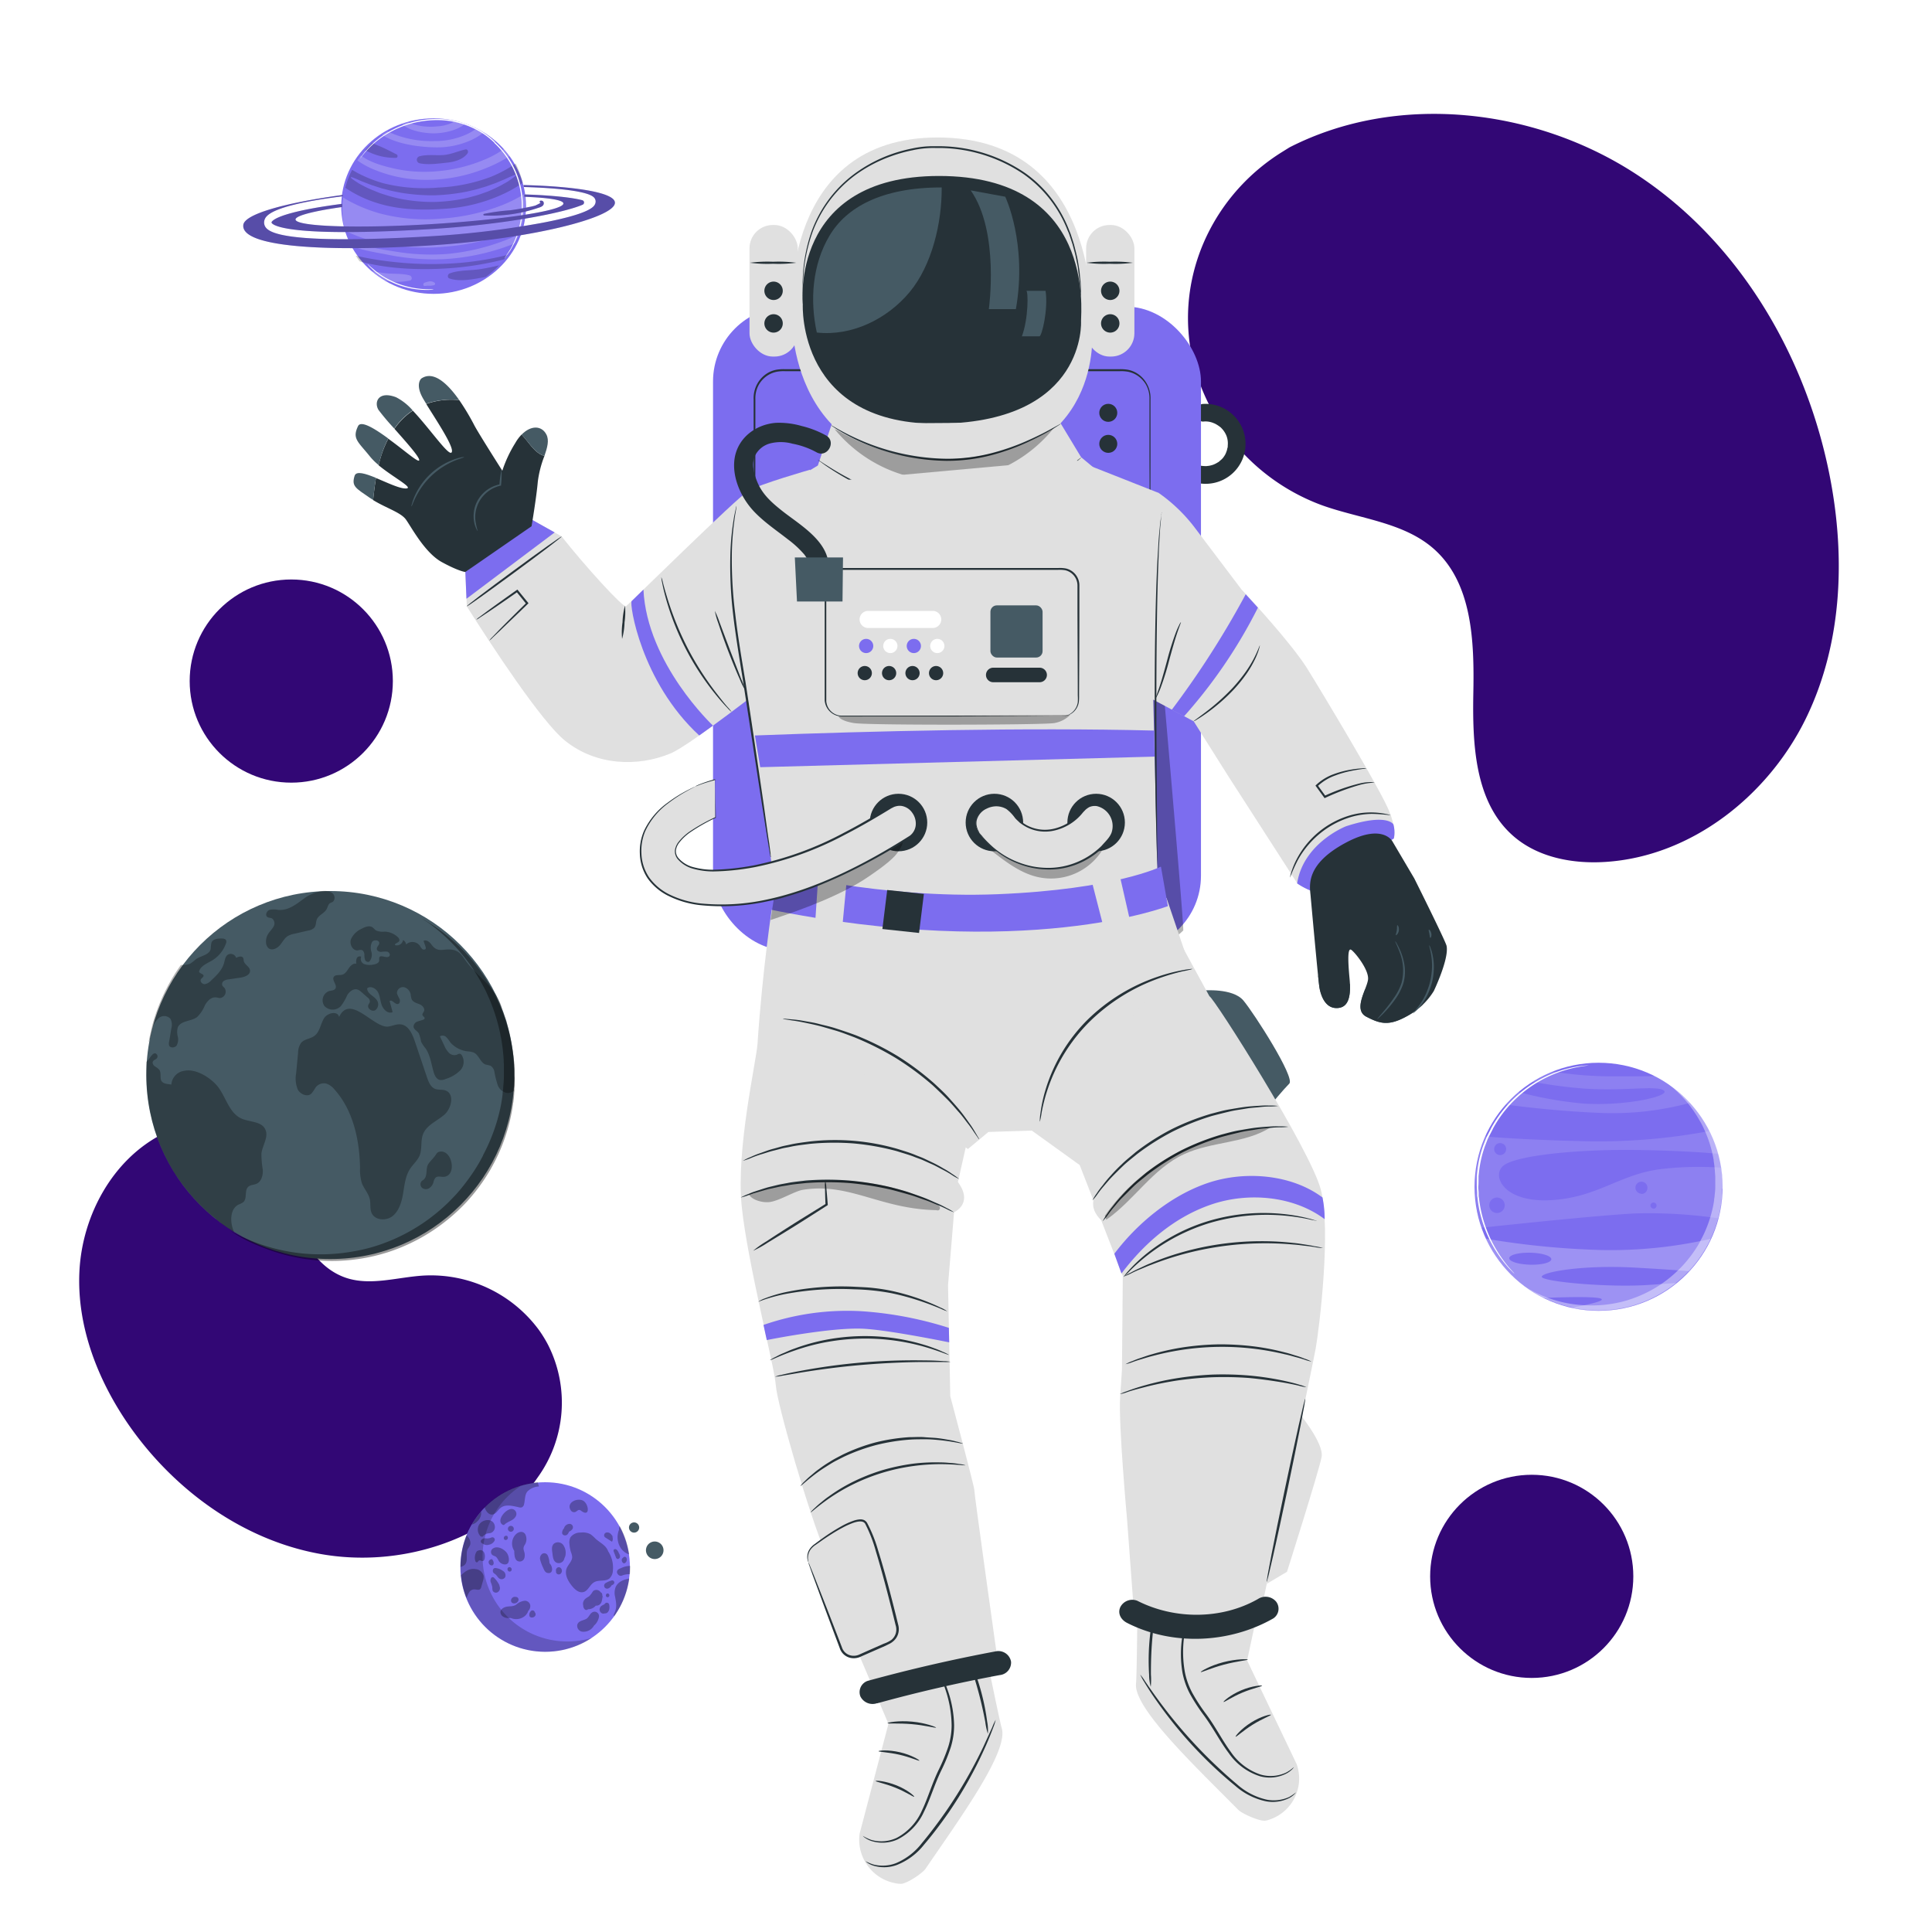<svg class="animated" id="freepik_stories-astronaut-suit" xmlns="http://www.w3.org/2000/svg" viewBox="0 0 500 500" version="1.1" xmlns:xlink="http://www.w3.org/1999/xlink" xmlns:svgjs="http://svgjs.com/svgjs"><style>svg#freepik_stories-astronaut-suit:not(.animated) .animable {opacity: 0;}svg#freepik_stories-astronaut-suit.animated #freepik--Astronaut--inject-108 {animation: 6s Infinite  linear wind;animation-delay: 0s;}            @keyframes wind {                0% {                    transform: rotate( 0deg );                }                25% {                    transform: rotate( 1deg );                }                75% {                    transform: rotate( -1deg );                }            }        </style><g id="freepik--background-simple--inject-108" class="animable" style="transform-origin: 248.185px 237.306px;"><path d="M333.72,38.14l-1.91,1.19c-16.08,10-25.64,27.93-24.22,46.66a49.62,49.62,0,0,0,1.07,7.17,53.37,53.37,0,0,0,33.52,37.62c9.75,3.49,20.94,4.37,28.73,11.13,10.14,8.81,10.64,24,10.39,37.3s.29,28.5,10.47,37.26c6.37,5.49,15.36,7.15,23.8,6.59,22.35-1.46,42.15-17.29,51.84-37.22s10.3-43.28,5.66-64.91c-6.5-30.3-23.67-59-49.86-76S361.58,23.9,333.72,38.14Z" style="fill: rgb(50, 7, 117); transform-origin: 391.664px 126.317px;" id="elttpsi7gesv" class="animable"></path><path d="M138.38,383.46l.84-1.2a33.08,33.08,0,0,0,2.65-34.15,31.79,31.79,0,0,0-2.46-4,34.74,34.74,0,0,0-29.68-14c-6.74.38-13.67,2.71-20.06.63C81.34,328,77.19,319,73.94,311s-7.42-17-15.76-19.69c-5.22-1.67-11-.37-16,2.11-13,6.56-20.88,21.09-21.62,35.51s4.84,28.58,13.13,40.37C45.35,385.79,63,398.62,83,402.18S125.3,399.09,138.38,383.46Z" style="fill: rgb(50, 7, 117); transform-origin: 82.951px 346.839px;" id="el07ygsdcp5li6" class="animable"></path><circle cx="75.38" cy="176.26" r="26.29" style="fill: rgb(50, 7, 117); transform-origin: 75.38px 176.26px;" id="elfbpfznjm3ae" class="animable"></circle><g id="elrjjni9h0pmg"><circle cx="396.41" cy="407.96" r="26.29" style="fill: rgb(50, 7, 117); transform-origin: 396.41px 407.96px; transform: rotate(-45deg);" class="animable"></circle></g></g><g id="freepik--planet-4--inject-108" class="animable" style="transform-origin: 413.71px 307.14px;"><g id="el8wk0a0q0xw5"><circle cx="413.71" cy="307.14" r="32.1" style="fill: rgb(124, 109, 239); transform-origin: 413.71px 307.14px; transform: rotate(-45deg);" class="animable"></circle></g><g id="elzg3epcs2nyl"><g style="opacity: 0.13; transform-origin: 413.758px 305.21px;" class="animable"><path d="M445.82,307.52v-.78c0-.24,0-.47,0-.7l0-.73c0-.3,0-.61-.07-.92-.06-.73-.15-1.47-.26-2.19a83.19,83.19,0,0,0-16.06.41c-10.57,1.46-16.16,7.39-28.27,8s-15.29-6.46-12-9,18.5-4.18,34-4c10.6.14,17.95.65,21.56,1-.26-1-.57-1.91-.92-2.83-.08-.23-.17-.46-.27-.68a4.07,4.07,0,0,0-.18-.44s0-.08,0-.12c-.14-.33-.29-.66-.44-1-.07-.13-.13-.27-.2-.41l-.21-.44a154.51,154.51,0,0,1-32.28,2.65c-12.34-.26-20.86-.81-25.84-1.22-.29.66-.57,1.35-.81,2-.14.37-.27.75-.39,1.12,0,.14-.09.27-.13.4l-.08.26h0c-.14.49-.28,1-.4,1.49-.05.18-.1.38-.14.57h0c-.07.33-.14.65-.2,1,0,.12-.05.24-.07.37q-.09.45-.15.9h0c-.05.31-.09.62-.13.93s-.06.45-.08.68c0,.53-.09,1.08-.11,1.62a2.45,2.45,0,0,0,0,.27c0,.19,0,.38,0,.56,0,.33,0,.66,0,1s0,.34,0,.51,0,.27,0,.4c0,.44,0,.88.07,1.31s.06.76.1,1.13a32,32,0,0,0,1.6,7.09c8.21-.88,29.51-3.13,39.54-3.69a124.85,124.85,0,0,1,21.88,1.28c.25-.93.45-1.88.61-2.84a3.26,3.26,0,0,0,.05-.33c0-.11,0-.22.06-.33s0-.41.08-.63.05-.37.07-.56l0-.39c0-.29.05-.57.07-.85s0-.47,0-.7,0-.56,0-.84C445.82,307.75,445.82,307.63,445.82,307.52Zm-57.55-11.69a1.55,1.55,0,1,1-1.58,1.51A1.54,1.54,0,0,1,388.27,295.83Zm-.93,18.09a2,2,0,1,1,2.08-2A2,2,0,0,1,387.34,313.92Zm37.43-5a1.55,1.55,0,1,1,1.58-1.51A1.55,1.55,0,0,1,424.77,309Zm3.14,3.85a.78.78,0,1,1,.8-.75A.78.78,0,0,1,427.91,312.81Z" style="fill: rgb(255, 255, 255); transform-origin: 413.758px 305.21px;" id="elwjnth98sl99" class="animable"></path></g></g><g id="el4f9i7ccab6o"><g style="opacity: 0.25; transform-origin: 413.591px 329.9px;" class="animable"><path d="M413.92,323.49a212.44,212.44,0,0,1-29.44-2.93l.09.2c0,.09.09.18.14.27a.2.2,0,0,0,0,.08,1.77,1.77,0,0,0,.15.31c.11.23.23.46.35.69q.6,1.14,1.29,2.22l.08.12q.63,1,1.35,1.95c.08.12.17.23.26.34a32.42,32.42,0,0,0,2.85,3.23,34.65,34.65,0,0,0,3.37,2.91h0c.18.14.36.28.55.41l0,0c.39.28.78.55,1.18.8l.32.2h0l.12.08.23.14c.28.18.57.35.86.51.55.31,1.11.61,1.67.89,6.9-.27,13-.34,14.7.09,2,.5-2.21,1.5-7.5,2.46a32.34,32.34,0,0,0,15-.21l.72-.19c.3-.08.6-.17.89-.27s.69-.22,1-.34a31.77,31.77,0,0,0,5.27-2.4h0a33,33,0,0,0,3.8-2.53l.62-.5c-1.69.14-4.12.32-7.59.54-10.47.68-27.7-.93-27.24-2.19s10.79-3,23.64-2.34c6,.33,10.92.67,14.45.94.38-.42.76-.84,1.13-1.28a33.58,33.58,0,0,0,2.33-3.17q.26-.39.51-.81c.21-.36.42-.72.63-1.1.35-.62.67-1.26,1-1.91a.36.36,0,0,0,0-.09A115.57,115.57,0,0,1,413.92,323.49ZM396,327.3c-3-.07-5.43-.83-5.41-1.68s2.48-1.49,5.48-1.42,5.43.83,5.41,1.69S399,327.38,396,327.3Z" style="fill: rgb(255, 255, 255); transform-origin: 413.591px 329.9px;" id="eljy08tml737" class="animable"></path></g></g><g id="elelwvxmx4vku"><g style="opacity: 0.13; transform-origin: 413.49px 282.698px;" class="animable"><path d="M437.37,285.42a76.44,76.44,0,0,1-23.21,2.6c-9.87-.4-18.93-1.42-24.55-2.17a31.94,31.94,0,0,1,3.33-3.25,99.25,99.25,0,0,0,16.83,3c11.21.71,22.76-2,20.81-3.39s-10.46.28-21.06-.52a121.38,121.38,0,0,1-13-1.76,31.26,31.26,0,0,1,5.08-2.62l.06,0,.1,0a99,99,0,0,0,16.67,1.25c4.16,0,7.37,0,9.85-.07l.94.5h0c.51.28,1,.58,1.51.89l0,0a29.72,29.72,0,0,1,2.55,1.77h0l.38.3h0l.21.17.76.64.4.35.28.25c.61.56,1.21,1.15,1.78,1.76h0l.21.23Z" style="fill: rgb(255, 255, 255); transform-origin: 413.49px 282.698px;" id="elj1ttzaxx5y" class="animable"></path></g></g><g id="el5g8nlsb8dwh"><g style="opacity: 0.4; transform-origin: 420.512px 309.26px;" class="animable"><path d="M445.82,307.47c0-.23,0-.46,0-.68a.34.34,0,0,0,0-.1v-.06c0-.24,0-.47,0-.7l0-.67c0-.33,0-.65-.07-1-.07-.81-.17-1.62-.31-2.42,0-.1,0-.22,0-.33s0-.21-.05-.31c-.05-.29-.11-.57-.17-.85a32.28,32.28,0,0,0-1.37-4.71c-.14-.36-.28-.72-.43-1.07-.21-.51-.44-1-.68-1.5s-.38-.78-.58-1.16-.49-.89-.75-1.32c-.1-.18-.2-.35-.31-.51h0l-.24-.37a1.88,1.88,0,0,0-.12-.18c-.15-.24-.32-.49-.48-.72l-.17-.25-.13-.18a3.81,3.81,0,0,0-.24-.32c-.32-.46-.67-.91-1-1.33l-.05-.07c-.3-.36-.6-.72-.92-1.06l-.28-.32-.22-.23h0c-.57-.61-1.16-1.2-1.78-1.76l-.28-.25-.4-.36-.76-.63-.21-.17h0l-.38-.3h0a31.64,31.64,0,0,0-3.2-2.18c.2.14.41.28.6.43l0,0,.64.47h0l.38.29h0l.21.17.76.64.4.35.28.26c.61.56,1.21,1.14,1.78,1.75h0l.21.24c.42.45.82.9,1.21,1.38l.05.06.13.17c.39.48.77,1,1.13,1.49l.13.17.17.25.34.51.26.39.24.38h0c.16.26.31.52.46.78s.4.68.58,1,.48.91.7,1.39.39.84.57,1.28.3.72.43,1.08l.21.56a32,32,0,0,1,1.33,5l.06.32a2.34,2.34,0,0,1,0,.26c.09.53.17,1.05.22,1.59,0,.29.07.6.09.9,0,.54.09,1.09.1,1.64,0,.23,0,.45,0,.68v0c0,.28,0,.56,0,.84,0,.12,0,.24,0,.36a2.71,2.71,0,0,1,0,.29c0,.18,0,.36,0,.54,0,.66-.08,1.32-.16,2,0,.37-.09.74-.14,1.11,0,.07,0,.14,0,.21-.09.62-.2,1.24-.33,1.84l-.12.53a31.83,31.83,0,0,1-3.12,8.17l0,.05-.63,1.1a31.15,31.15,0,0,1-1.95,2.85,31.52,31.52,0,0,1-2.24,2.64c-.49.51-1,1-1.5,1.48h0a32.58,32.58,0,0,1-3.42,2.77h0a32.33,32.33,0,0,1-5.85,3.24h0c-.64.28-1.29.52-1.95.76l-1,.34c-.53.17-1.07.32-1.61.46a32.33,32.33,0,0,1-3.53.68,31,31,0,0,1-5.21.29A31.88,31.88,0,0,1,400.92,336c-.67-.24-1.34-.5-2-.79s-1.05-.48-1.56-.73-1-.53-1.51-.82l-.65-.38c.34.24.69.47,1,.68.15.11.29.19.44.28a.47.47,0,0,0,.09.06l.15.09c.28.18.56.35.85.51a32.59,32.59,0,0,0,3.07,1.54c.66.29,1.33.56,2,.8a32.28,32.28,0,0,0,18.79.89l.53-.14c.37-.1.73-.2,1.09-.32s.69-.22,1-.34a30.64,30.64,0,0,0,5.15-2.33,32.2,32.2,0,0,0,3.86-2.55,31.7,31.7,0,0,0,3.7-3.34q.69-.72,1.32-1.47a31.59,31.59,0,0,0,2.34-3.17c.19-.29.38-.58.56-.88s.43-.72.63-1.1c.33-.6.65-1.21.94-1.84h0a31.7,31.7,0,0,0,2.58-8.23l.06-.34.06-.39c0-.19.06-.38.08-.57l.06-.56c0-.13,0-.26.05-.39,0-.29.05-.57.07-.85s0-.47,0-.7,0-.56,0-.84Z" style="fill: rgb(255, 255, 255); transform-origin: 420.512px 309.26px;" id="elbszv0nmq668" class="animable"></path></g></g><path d="M411.15,275.71h0a4.55,4.55,0,0,1-.62.1q-.61.07-1.77.27a32.64,32.64,0,0,0-6.31,1.78,32,32,0,0,0-8.45,5,31.39,31.39,0,0,0-7.71,9.38l0-.23h0l.08.11-.06.13c-.35.67-.7,1.36-1.06,2.06s-.6,1.47-.91,2.22a28.41,28.41,0,0,0-1.59,7l-.1.86,0,.86c0,.57,0,1.13-.05,1.69s.05,1.11.08,1.66c0,.27,0,.55,0,.82s.07.53.1.8a33.32,33.32,0,0,0,3.2,10.85,35.46,35.46,0,0,0,4.13,6.45c.58.71,1.07,1.21,1.38,1.58a4.87,4.87,0,0,1,.47.56,4.76,4.76,0,0,1-.53-.5c-.33-.35-.85-.84-1.44-1.53a32.55,32.55,0,0,1-7.6-17.37c0-.26-.07-.53-.11-.81l0-.82-.09-1.68c0-.57,0-1.14,0-1.72l0-.87.09-.88a29,29,0,0,1,1.61-7.1c.31-.76.58-1.53.92-2.25l1.08-2.09v.23h0l-.09-.11.07-.12a31.48,31.48,0,0,1,16.44-14.42,30.59,30.59,0,0,1,6.39-1.68c.77-.1,1.37-.17,1.78-.19a2.75,2.75,0,0,1,.63,0Z" style="fill: rgb(255, 255, 255); transform-origin: 396.67px 302.685px;" id="eldhrdvt6xayb" class="animable"></path></g><g id="freepik--planet-3--inject-108" class="animable" style="transform-origin: 141.618px 405.54px;"><g id="el001l2nl61zgrk"><circle cx="141.08" cy="405.54" r="21.94" style="fill: rgb(124, 109, 239); transform-origin: 141.08px 405.54px; transform: rotate(-27.29deg);" class="animable"></circle></g><g id="el1q85f8vtnw7"><g style="opacity: 0.3; transform-origin: 132.435px 387.795px;" class="animable"><path d="M139.2,383.62c.1.43.18.81.25,1.08a4.42,4.42,0,0,0-3,1.34c-.67.9-.55,2.14-.82,3.23a1.16,1.16,0,0,1-.53.81,1.28,1.28,0,0,1-.82,0c-1.59-.35-3.42-.86-4.7.14-.75.58-1.22,1.62-2.16,1.74s-1.7-.89-2-1.86A21.93,21.93,0,0,1,139.2,383.62Z" id="ellj6w8i285p" class="animable" style="transform-origin: 132.435px 387.795px;"></path></g></g><g id="ell3pnp2at7na"><g style="opacity: 0.3; transform-origin: 131.569px 392.597px;" class="animable"><path d="M130.33,394.66a.22.22,0,0,1-.14,0c-2-1,.79-4.41,2.43-4.12a1.29,1.29,0,0,1,.73,2.08c-.66,1-2,1.11-2.85,2A.32.32,0,0,1,130.33,394.66Z" id="eljk7yvt2ptd8" class="animable" style="transform-origin: 131.569px 392.597px;"></path></g></g><g id="elam3t7ah6sd8"><g style="opacity: 0.3; transform-origin: 125.866px 395.548px;" class="animable"><path d="M124.87,397.69a.71.71,0,0,1-.73-.36,2.52,2.52,0,0,1-.09-2.84c1-1.45,3.69-1.6,4,.43a1.61,1.61,0,0,1-1,1.79c-.39.13-.82.09-1.19.24a3,3,0,0,0-.81.58A.76.76,0,0,1,124.87,397.69Z" id="el5ky948ecntg" class="animable" style="transform-origin: 125.866px 395.548px;"></path></g></g><g id="elpyydez0mjb"><g style="opacity: 0.3; transform-origin: 124.188px 402.751px;" class="animable"><path d="M124.87,404c-.3,0-.59-.26-.86-.15s-.33.46-.59.48-.38-.23-.44-.46a3,3,0,0,1,.27-2.16,1,1,0,0,1,.25-.31,2,2,0,0,1,.9-.23,1.11,1.11,0,0,1,.92.69,2.47,2.47,0,0,1,.15,1.18C125.45,403.48,125.28,404,124.87,404Z" id="elxdpq9pvu459" class="animable" style="transform-origin: 124.188px 402.751px;"></path></g></g><g id="elc4syhpt7h7g"><g style="opacity: 0.3; transform-origin: 129.386px 402.661px;" class="animable"><path d="M127.5,400.81c1.17-.93,3,.12,3.7,1.12.57.79,1,3.14-.72,2.93a2,2,0,0,1-1.41-.9,4,4,0,0,0-.64-1l-.07-.06c-.34-.23-.8-.3-1.07-.6A1.05,1.05,0,0,1,127.5,400.81Z" id="elmaiaofcteii" class="animable" style="transform-origin: 129.386px 402.661px;"></path></g></g><g id="elqcjplxh3i8"><g style="opacity: 0.3; transform-origin: 127.11px 404.329px;" class="animable"><path d="M127.76,404.49a.67.67,0,0,1-.19.53.57.57,0,0,1-.44.1.87.87,0,0,1-.66-1,.85.85,0,0,1,.86-.59A1.49,1.49,0,0,1,127.76,404.49Z" id="elzee66vpt8xp" class="animable" style="transform-origin: 127.11px 404.329px;"></path></g></g><g id="el827533tweno"><g style="opacity: 0.3; transform-origin: 127.405px 403.485px;" class="animable"><path d="M127.56,403.55a.86.86,0,0,0-.23-.05l-.08-.08Z" id="elwpv1qxfq67s" class="animable" style="transform-origin: 127.405px 403.485px;"></path></g></g><g id="elkoic4f2ch0a"><g style="opacity: 0.3; transform-origin: 120.46px 401.43px;" class="animable"><path d="M121.49,398.34a2.08,2.08,0,0,1,.19,1.48,7.86,7.86,0,0,1-.64,1.08c-.61,1.23.21,2.94-.7,4a2.27,2.27,0,0,1-1.16.62,21.82,21.82,0,0,1,1.57-8.18A3.15,3.15,0,0,1,121.49,398.34Z" id="elt9ran4ieno" class="animable" style="transform-origin: 120.46px 401.43px;"></path></g></g><g id="elz7akdtbi3g"><g style="opacity: 0.3; transform-origin: 122.225px 409.773px;" class="animable"><path d="M120.71,413.51a21.78,21.78,0,0,1-1.42-5.84c1.13-1,2.14-1.86,3.86-1.58a2.31,2.31,0,0,1,2,1.75,3.44,3.44,0,0,1-.18,1.38c-.14.49-.28,1-.41,1.46a1.33,1.33,0,0,1-.26.55c-.43.45-1.18,0-1.8.12a1.62,1.62,0,0,0-1.11.77,7.23,7.23,0,0,0-.59,1.26Z" id="elpzrtyl3b4ng" class="animable" style="transform-origin: 122.225px 409.773px;"></path></g></g><g id="elz31lkoupdkb"><g style="opacity: 0.3; transform-origin: 128.161px 410.17px;" class="animable"><path d="M127.5,411.65a3.36,3.36,0,0,1-.09-.9,6.63,6.63,0,0,0-.38-1.22,1.24,1.24,0,0,1,.14-1.21.46.46,0,0,1,.34-.16.59.59,0,0,1,.37.18,7.07,7.07,0,0,1,1.45,2.08l-.21-.25a1.65,1.65,0,0,1,.27.86,1.2,1.2,0,0,1-.72,1.09A.93.93,0,0,1,127.5,411.65Z" id="el2pqhj2bzfxs" class="animable" style="transform-origin: 128.161px 410.17px;"></path></g></g><g id="elm3l7otlhdih"><g style="opacity: 0.3; transform-origin: 149.762px 389.812px;" class="animable"><path d="M150.41,391a1.13,1.13,0,0,0-.4-.22c-.43-.1-.75.4-1.17.54a1,1,0,0,1-1.15-.5c-1.19-1.92,1.63-3.24,3.17-2.47S152.83,392.82,150.41,391Z" id="el16jr3krn0hl" class="animable" style="transform-origin: 149.762px 389.812px;"></path></g></g><g id="el520ezsi2kz7"><g style="opacity: 0.3; transform-origin: 152.557px 404.334px;" class="animable"><path d="M147.78,401.73a9.35,9.35,0,0,1-.41-2.17,3,3,0,0,1,.28-1.73,3.16,3.16,0,0,1,2.65-1.2,4.26,4.26,0,0,1,2.52.43,9.61,9.61,0,0,1,1.27,1.12c.68.64,1.51,1.11,2.21,1.74a3.83,3.83,0,0,1,1.11,1.59,7.71,7.71,0,0,1,1.2,5,2.93,2.93,0,0,1-.89,2c-1.09.88-2.82.25-4,1-1.06.62-1.48,2.13-2.65,2.49s-2.25-.59-3-1.51c-1.07-1.29-2-3-1.44-4.56.4-1.05,1.45-1.85,1.45-3A4.09,4.09,0,0,0,147.78,401.73Z" id="elmm0lkvuxarh" class="animable" style="transform-origin: 152.557px 404.334px;"></path></g></g><g id="elqgi7jy5f41"><g style="opacity: 0.3; transform-origin: 157.538px 397.797px;" class="animable"><path d="M158.39,399l-1.58-1a1.16,1.16,0,0,1-.4-.36.74.74,0,0,1,.44-1,1.18,1.18,0,0,1,1.15.29,3.35,3.35,0,0,1,.73,1l-.39-.46A1.43,1.43,0,0,1,158.39,399Z" id="elmtciqiget4j" class="animable" style="transform-origin: 157.538px 397.797px;"></path></g></g><g id="elgxwazfmshy9"><g style="opacity: 0.3; transform-origin: 159.624px 402.186px;" class="animable"><path d="M160.44,403c-.09.32-.48.58-.77.41a.81.81,0,0,1-.3-.46l-.51-1.34a.76.76,0,0,1-.06-.44.44.44,0,0,1,.5-.25.84.84,0,0,1,.48.33,3.56,3.56,0,0,1,.62,1.59l-.11-.83A1.71,1.71,0,0,1,160.44,403Z" id="elrl85g8l4rgn" class="animable" style="transform-origin: 159.624px 402.186px;"></path></g></g><g id="el9ot7v1bsmce"><g style="opacity: 0.3; transform-origin: 130.915px 398px;" class="animable"><path d="M130.61,398.5a.59.59,0,0,1,.61-1A.59.59,0,0,1,130.61,398.5Z" id="elvhmain31tr" class="animable" style="transform-origin: 130.915px 398px;"></path></g></g><g id="elqw6w9er1fz"><g style="opacity: 0.3; transform-origin: 132.21px 395.655px;" class="animable"><path d="M132.6,395a.76.76,0,0,1-.78,1.31A.76.76,0,0,1,132.6,395Z" id="el9v19lfokbxp" class="animable" style="transform-origin: 132.21px 395.655px;"></path></g></g><g id="eltsgqaa34q8"><g style="opacity: 0.3; transform-origin: 134.382px 400.286px;" class="animable"><path d="M133.09,401.36a3.43,3.43,0,0,1,.35-4.22c.69-.7,1.81-1.05,2.47-.13a2.78,2.78,0,0,1-.19,2.93c-.4.75-.21,1.09,0,1.85a2.66,2.66,0,0,1,0,1.37,1.25,1.25,0,0,1-1.95.72C133.14,403.36,133.11,402.27,133.09,401.36Z" id="el9ob1w68ccn5" class="animable" style="transform-origin: 134.382px 400.286px;"></path></g></g><g id="eljys1a3cyr9"><g style="opacity: 0.3; transform-origin: 129.187px 407.251px;" class="animable"><path d="M128.26,405.81a3.72,3.72,0,0,1,1.7.61,1.88,1.88,0,0,1,.18.12,1.31,1.31,0,0,1,.6,1.63,1.07,1.07,0,0,1-1.5.36,2.29,2.29,0,0,1-.58-.62,3.06,3.06,0,0,0-.79-.73C127.32,406.81,127.48,405.71,128.26,405.81Z" id="el3946d5g4p7r" class="animable" style="transform-origin: 129.187px 407.251px;"></path></g></g><g id="elds38qtqphzl"><g style="opacity: 0.3; transform-origin: 131.88px 406.148px;" class="animable"><path d="M131.55,406.58a.64.64,0,0,1-.2-.38.51.51,0,0,1,.75-.56.6.6,0,0,1,.29.73A.51.51,0,0,1,131.55,406.58Z" id="el2nw18r5l7im" class="animable" style="transform-origin: 131.88px 406.148px;"></path></g></g><g id="elsg09kcshuo"><g style="opacity: 0.3; transform-origin: 144.628px 401.843px;" class="animable"><path d="M144.22,404.49c-1.05-.34-1.13-1.49-1.24-2.41s-.37-2,.46-2.64a1.7,1.7,0,0,1,2.42.55,3.52,3.52,0,0,1,.43,2.76,1.48,1.48,0,0,1-.2.44,2.5,2.5,0,0,1-.07.26A1.48,1.48,0,0,1,144.22,404.49Z" id="el105zn1kjp3kl" class="animable" style="transform-origin: 144.628px 401.843px;"></path></g></g><g id="el0i5hamqgi8ok"><g style="opacity: 0.3; transform-origin: 144.649px 406.526px;" class="animable"><path d="M143.91,406.93a.69.69,0,0,1,0-.25v-.05a.79.79,0,0,1,.21-.82.69.69,0,0,1,1,0,1,1,0,0,1,0,1.44A.73.73,0,0,1,143.91,406.93Z" id="el2bm5mzzqm5z" class="animable" style="transform-origin: 144.649px 406.526px;"></path></g></g><g id="eluqfiuxtxdij"><g style="opacity: 0.3; transform-origin: 141.314px 404.546px;" class="animable"><path d="M141.82,407.1c-.77-.09-1-.78-1.27-1.41a11.73,11.73,0,0,1-.75-2,1.47,1.47,0,0,1,.51-1.55,1,1,0,0,1,1.4.33,5,5,0,0,1,.48,1.89,2.68,2.68,0,0,0,.07.27l0,0C143,405.3,143.32,407.27,141.82,407.1Z" id="el5vr43qar5l2" class="animable" style="transform-origin: 141.314px 404.546px;"></path></g></g><g id="elv6s21962hn"><g style="opacity: 0.3; transform-origin: 161.33px 398.605px;" class="animable"><path d="M162.83,402.29a4.27,4.27,0,0,1-2.39-2,5.19,5.19,0,0,1-.24-4.37,2.16,2.16,0,0,1,.17-1A22,22,0,0,1,162.83,402.29Z" id="elv37n0l66vhl" class="animable" style="transform-origin: 161.33px 398.605px;"></path></g></g><g id="elna7urybbh0m"><g style="opacity: 0.3; transform-origin: 153.49px 414.067px;" class="animable"><path d="M154.3,415.54l-.12,0a2.54,2.54,0,0,1-2,.92.58.58,0,0,1-.88,0,1.35,1.35,0,0,1-.36-.95,1.65,1.65,0,0,1,.09-1.13c.31-.67.88-.89,1.46-1.28l0,0a7.19,7.19,0,0,0,.7-.85,2.68,2.68,0,0,1,.36-.52,1.33,1.33,0,0,1,1.79.2l.16.2c.3.09.38.46.39.79a8.22,8.22,0,0,1,.21.82l-.21-.55a3.8,3.8,0,0,1-.28,1.54A1.4,1.4,0,0,1,154.3,415.54Z" id="el2c3heoptfcs" class="animable" style="transform-origin: 153.49px 414.067px;"></path></g></g><g id="eluiclz4jnpm"><g style="opacity: 0.3; transform-origin: 146.876px 395.87px;" class="animable"><path d="M147.45,394.38a.87.87,0,0,1,.66,1.38,2,2,0,0,1-.66.54l-.19.11-.06.13a1.54,1.54,0,0,1-.43.64c-.46.38-1.36.14-1.29-.57a1.72,1.72,0,0,1,.51-1.11.43.43,0,0,1,0-.07A1.52,1.52,0,0,1,147.45,394.38Z" id="elkzvorilr9v" class="animable" style="transform-origin: 146.876px 395.87px;"></path></g></g><g id="elxcv5gpubmtm"><g style="opacity: 0.3; transform-origin: 152.202px 419.701px;" class="animable"><path d="M149.39,420.55c.24-1.1,1.52-1.13,2.33-1.58s1-1.8,2.12-1.86a1.15,1.15,0,0,1,1.15,1.44,3.84,3.84,0,0,1-1.27,2.16,3.09,3.09,0,0,1-3.15,1.55A1.54,1.54,0,0,1,149.39,420.55Z" id="el935vv9pb3zo" class="animable" style="transform-origin: 152.202px 419.701px;"></path></g></g><g id="elau1rpyzccgn"><g style="opacity: 0.3; transform-origin: 156.449px 416.191px;" class="animable"><path d="M156.52,415.07a.62.62,0,0,1,1.12.16,2.93,2.93,0,0,1,0,1.38c-.13.41-.48.94-1,.93l-.1,0a1.11,1.11,0,0,1-.72,0,1.08,1.08,0,0,1-.55-1.43,1.12,1.12,0,0,1,.56-.61C156.07,415.31,156.36,415.31,156.52,415.07Z" id="el4l5vnq74p5i" class="animable" style="transform-origin: 156.449px 416.191px;"></path></g></g><g id="el1fuh2e683fci"><g style="opacity: 0.3; transform-origin: 157.251px 412.873px;" class="animable"><path d="M156.8,412.92a.49.49,0,0,1,.26-.48.41.41,0,0,1,.49.07.52.52,0,0,1,.13.53.45.45,0,0,1-.88-.12Z" id="el1t36kkts3lj" class="animable" style="transform-origin: 157.251px 412.873px;"></path></g></g><g id="elodx97xaxatb"><g style="opacity: 0.3; transform-origin: 160.86px 413.42px;" class="animable"><path d="M158.94,417.6c.79-1.53.55-2.7.26-4.31a4.21,4.21,0,0,1,.14-2.58c.63-1.38,2.09-1.92,3.52-2.2a22,22,0,0,1-2.93,8.27c-.33.54-.67,1.05-1,1.55A.93.93,0,0,1,158.94,417.6Z" id="elzt1d3ijbrw" class="animable" style="transform-origin: 160.86px 413.42px;"></path></g></g><g id="el88azlltq1v"><g style="opacity: 0.3; transform-origin: 161.377px 406.533px;" class="animable"><path d="M161.06,407.72a.89.89,0,0,1-1.17-.34l0,0a1.06,1.06,0,0,1-.17-.26.84.84,0,0,1,.37-1,1.75,1.75,0,0,1,.56-.25,5.48,5.48,0,0,1,2.43-.62c0,.72,0,1.43-.07,2.15A4.92,4.92,0,0,0,161.06,407.72Z" id="eleqk7ve58l0g" class="animable" style="transform-origin: 161.377px 406.533px;"></path></g></g><g id="elcsnfr4jxztq"><g style="opacity: 0.3; transform-origin: 161.566px 403.738px;" class="animable"><path d="M161.25,403.15a.48.48,0,0,1,.85,0,1.42,1.42,0,0,1,.08.18l0,.06a.6.6,0,0,1,0,.47.84.84,0,0,1-.16.4.49.49,0,0,1-.13.12.27.27,0,0,1-.07.08.43.43,0,0,1-.6,0,1,1,0,0,1-.31-.84A.71.71,0,0,1,161.25,403.15Z" id="elmxq7i4ilkx" class="animable" style="transform-origin: 161.566px 403.738px;"></path></g></g><g id="elkdwwgqlfdvk"><g style="opacity: 0.3; transform-origin: 157.668px 410.076px;" class="animable"><path d="M158.84,409.93a.89.89,0,0,1-.53.31c-.35.68-1.2,1.27-1.79.63a.79.79,0,0,1,.2-1.16,6.52,6.52,0,0,1,1.48-.65A.55.55,0,0,1,158.84,409.93Z" id="elh9xdjna0q" class="animable" style="transform-origin: 157.668px 410.076px;"></path></g></g><g id="elipl5ae5rujr"><g style="opacity: 0.3; transform-origin: 126.238px 398.851px;" class="animable"><path d="M124.5,398.63a1.21,1.21,0,0,1,1.24-.5,2.69,2.69,0,0,0,1.4-.21.62.62,0,0,1,.83.85,2.06,2.06,0,0,1-1.44,1,1.69,1.69,0,0,1-1.49-.22,1.51,1.51,0,0,1-.36-.18A.56.56,0,0,1,124.5,398.63Z" id="el6ll01ndiq8j" class="animable" style="transform-origin: 126.238px 398.851px;"></path></g></g><g id="eli51n7izx9l"><g style="opacity: 0.3; transform-origin: 123.313px 392.855px;" class="animable"><path d="M123.51,393.73a2.71,2.71,0,0,1-1.41.82c.07-.13.14-.26.22-.39a22.18,22.18,0,0,1,2.19-3l0,.07A2.88,2.88,0,0,1,123.51,393.73Z" id="ela2ay67sqpa" class="animable" style="transform-origin: 123.313px 392.855px;"></path></g></g><g id="el0o39kerw47h"><g style="opacity: 0.3; transform-origin: 133.377px 416.648px;" class="animable"><path d="M129.53,417.39c-.14-.79.69-1.34,1.35-1.52,1-.26,1.85,0,2.73-.6a3.81,3.81,0,0,1,2.29-1,1.43,1.43,0,0,1,1.32,1.11,1.75,1.75,0,0,1-.52,1.53,2.78,2.78,0,0,1-1,1.41,3.5,3.5,0,0,1-3.54.4C131.08,418.89,129.73,418.53,129.53,417.39Z" id="el2sac1zv8gwd" class="animable" style="transform-origin: 133.377px 416.648px;"></path></g></g><g id="elc83cy53vgma"><g style="opacity: 0.3; transform-origin: 133.227px 414.113px;" class="animable"><path d="M132.46,414.75a.83.83,0,0,1-.07-1,1,1,0,0,1,1.11-.46.63.63,0,0,1,.5.2c.51.54-.05,1.32-.65,1.44A1,1,0,0,1,132.46,414.75Z" id="eltthe1y3mdre" class="animable" style="transform-origin: 133.227px 414.113px;"></path></g></g><g id="elg0pkl0jbh0e"><g style="opacity: 0.3; transform-origin: 137.802px 417.693px;" class="animable"><path d="M137.4,418.58a.53.53,0,0,1-.39-.41,1.36,1.36,0,0,1,.38-1.21.58.58,0,0,1,1,.28.76.76,0,0,1,.15.87A1,1,0,0,1,137.4,418.58Z" id="elief2b17wrme" class="animable" style="transform-origin: 137.802px 417.693px;"></path></g></g><g id="elowus0cxt8k"><g style="mix-blend-mode: multiply; opacity: 0.2; transform-origin: 136.2px 406.016px;" class="animable"><path d="M134.76,384.57a21.66,21.66,0,0,0-6.73,7,21.94,21.94,0,0,0,25.17,32.3,21.94,21.94,0,1,1-18.44-39.32Z" id="el8p1c6pk01h" class="animable" style="transform-origin: 136.2px 406.016px;"></path></g></g><path d="M168.56,399.12a2.27,2.27,0,1,1-.15.07" style="fill: rgb(69, 90, 100); transform-origin: 169.444px 401.211px;" id="el67xj1vytda7" class="animable"></path><path d="M164.14,394a1.32,1.32,0,1,1-.08,0" style="fill: rgb(69, 90, 100); transform-origin: 164.1px 395.32px;" id="elgx7wso4zrie" class="animable"></path></g><g id="freepik--planet-2--inject-108" class="animable" style="transform-origin: 85.48px 278.22px;"><g id="elralklzjxvka"><circle cx="85.48" cy="278.22" r="47.62" style="fill: rgb(69, 90, 100); transform-origin: 85.48px 278.22px; transform: rotate(-85.87deg);" class="animable"></circle></g><g id="elgxxvipnu2q9"><g style="opacity: 0.3; transform-origin: 96.645px 288.317px;" class="animable"><path d="M106.17,302.43c-1.22,1.82-1.47,4.12-1.82,6.29s-1,4.49-2.62,5.9-4.68,1.3-5.56-.71c-.48-1.1-.21-2.38-.46-3.55-.34-1.52-1.51-2.7-2.06-4.16a11.81,11.81,0,0,1-.47-3.94C93.05,295,91.4,287.38,86.6,282a4.76,4.76,0,0,0-2.1-1.55,2.69,2.69,0,0,0-2.8.95A11.57,11.57,0,0,1,80.61,283c-1,1-2.85.24-3.53-1a7.41,7.41,0,0,1-.44-4.21c.17-1.77.33-3.53.5-5.3a4.54,4.54,0,0,1,.8-2.62c.86-1,2.38-1,3.43-1.79,1.37-1,1.57-3,2.45-4.49s3.56-2.08,3.94-.4c2.91-6.16,9.08,3.11,12.82,2.47,1.09-.19,2.15-.71,3.24-.54,1.92.29,2.89,2.47,3.53,4.34l3.15,9.33c.4,1.18.92,2.5,2.07,3,.87.35,1.89.1,2.78.44,2.33.89,1.52,4.64-.38,6.28s-4.56,2.65-5.48,5c-.7,1.78-.18,3.88-.93,5.63C108,300.4,106.92,301.3,106.17,302.43Z" id="eldzste10k84r" class="animable" style="transform-origin: 96.645px 288.317px;"></path></g></g><g id="elcfgeiettkma"><g style="opacity: 0.3; transform-origin: 53.412px 295.74px;" class="animable"><path d="M55.89,315.51h0c.48.4,1,.77,1.46,1.14s.78.58,1.18.86.8.56,1.21.82l.87.55-.12-.24c-1-2.36-1-5.75,1.23-6.89a4.94,4.94,0,0,0,1.29-.67c1-1,.21-3,1.23-3.93.57-.53,1.46-.48,2.16-.79,1.27-.58,1.7-2.23,1.61-3.64a24.12,24.12,0,0,1-.35-4.22c.28-2.13,1.93-4.28,1-6.21-1-2.16-4.09-1.85-6.23-2.84-3-1.38-3.88-5.19-5.81-7.9-1.74-2.42-5.82-5.11-8.95-4.42a3.85,3.85,0,0,0-3.32,3.55l-.29-.05c-.84-.1-1.82-.16-2.27-.87s0-2.05-.53-2.86a4.27,4.27,0,0,0-1.18-.92c-.4-.3-.75-.86-.49-1.3s.74-.45,1-.79a.79.79,0,0,0,0-1c-.85-1.05-1.83,1.05-2.31,1.55q-.21.21-.39.36h0a2.45,2.45,0,0,0,0,.27c0,.29,0,.58,0,.88s0,.58,0,.87v.72c0,.23,0,.47,0,.71a1.93,1.93,0,0,0,0,.34,50,50,0,0,0,2.76,15.61,45.65,45.65,0,0,0,2.77,6.32c.46.89,1,1.77,1.49,2.63.65,1.06,1.48,2.23,2.22,3.23s1.4,1.82,2.16,2.73c1.06,1.25,2.18,2.39,3.35,3.53s2.15,1.91,3.28,2.82" id="ells9338e00a" class="animable" style="transform-origin: 53.412px 295.74px;"></path></g></g><g id="eljtq5mtx9ikq"><g style="opacity: 0.3; transform-origin: 108.361px 261.299px;" class="animable"><path d="M130.23,261.89a10.31,10.31,0,0,1-.48-1.52c-1.8-5.28-6.42-7.71-9.29-11.84-.94-1.34-1.66-2.45-3.35-2.73-2.48-.42-3.76,1-5.5-1.42-.47-.65-1.3-1.26-2-.88.17.51.36,1,.53,1.56a.76.76,0,0,1,.06.34c0,.36-.57.45-.87.25a3.22,3.22,0,0,1-.66-.88,2.41,2.41,0,0,0-3.58-.34,1.43,1.43,0,0,0-.78-1.15,1.64,1.64,0,0,1-2.07,1.32c-.14-.47.68-.54,1-.94s0-.9-.38-1.22a5.23,5.23,0,0,0-3.27-1.34,4.49,4.49,0,0,1-2.25-.29c-.38-.24-.65-.63-1-.86-.83-.49-1.88-.06-2.74.41a5.37,5.37,0,0,0-2.78,2.73c-.44,1.28.46,3,1.78,2.87a2.46,2.46,0,0,1,1-.1c.47.13.67.69.71,1.18a3.52,3.52,0,0,0,.2,1.45c.22.43.91.65,1.17.25a2.7,2.7,0,0,0,.42-2.46,3.35,3.35,0,0,1,.2-2.52c.51-.69,2-.45,1.84.41-.07.51-.64.87-.62,1.39s.64.81,1.15.79a5.34,5.34,0,0,1,1.54-.06c.5.13.9.8.53,1.17-.64.72-2.25-.54-2.59.36a2.6,2.6,0,0,0,0,.74c-.07.75-1,1-1.74,1.1a4,4,0,0,1-2.2-.18,1.44,1.44,0,0,1-.73-1.88.84.84,0,0,0-1.16.41,2.55,2.55,0,0,0-.1,1.4c-.78-.18-1.49.49-1.94,1.15s-.91,1.45-1.67,1.68-1.83-.1-2.24.6c-.53.92,1,2.11.43,3-.31.51-1,.49-1.61.64A2.54,2.54,0,0,0,84,260.4a2.93,2.93,0,0,0,4.2,0,13.38,13.38,0,0,0,1.66-2.84c.56-.94,1.62-1.79,2.65-1.47a3,3,0,0,1,1.08.7l1.5,1.32a1.42,1.42,0,0,1,.64,1.06c0,.35-.3.61-.42.94-.33.92,1,1.82,1.82,1.33a1.89,1.89,0,0,0,.39-2.61c-.78-1.12-2.55-1.69-2.49-3.06.92-.74,2.34.06,2.86,1.14s.51,2.33,1,3.44,1.66,2.1,2.71,1.58c-.26-1-.51-1.91-.77-2.86.67-.5,1.41,1,2.21.75.49-.15.55-.86.35-1.34a6.87,6.87,0,0,1-.66-1.4,1.57,1.57,0,0,1,1.83-1.6,2.37,2.37,0,0,1,1.74,2,4.14,4.14,0,0,0,.23,1.11c.34.74,1.24,1,2,1.29s1.51,1.09,1.19,1.84c-.15.33-.49.64-.37,1s.54.44.54.76-.23.36-.43.44c-.5.2-1,.27-1.53.5a1.4,1.4,0,0,0-.9,1.24c0,.77,1,1.15,1.36,1.79a9.59,9.59,0,0,1,.58,2.12,7.87,7.87,0,0,0,1.12,1.69c1.24,1.76,1.51,4,2.1,6.07.26.94.74,2,1.68,2.17a2.85,2.85,0,0,0,1.51-.28,9,9,0,0,0,3.73-2.21,3.21,3.21,0,0,0,.34-4,.77.77,0,0,0-.46-.31,1.39,1.39,0,0,0-.71.25,2,2,0,0,1-2.1-.49,6,6,0,0,1-1.23-1.93c-.37-.77-.73-1.54-1.1-2.32a1.31,1.31,0,0,1,1.62.18,8.88,8.88,0,0,1,1.09,1.4,7,7,0,0,0,4.74,2.33,4.42,4.42,0,0,1,1.34.3c1.33.64,1.69,2.65,3.1,3.1a9.54,9.54,0,0,1,1.2.29,2.23,2.23,0,0,1,1,1.53,24.77,24.77,0,0,0,.85,3.42,3.1,3.1,0,0,0,2.53,2.1,2.25,2.25,0,0,0,1.77-.7L133,282c.07-1.06.22-1.95.23-3,0-.22-.07-.51-.08-.74,0-.7,0-1.36,0-2.06s-.12-1.53-.18-2.22-.12-1-.19-1.53-.19-1.18-.28-1.75c-.26-1.72-1-4.81-1.44-6.47" id="el885inpe89d8" class="animable" style="transform-origin: 108.361px 261.299px;"></path></g></g><g id="el53l0nx1udqo"><g style="opacity: 0.3; transform-origin: 112.875px 302.885px;" class="animable"><path d="M115,304.55c-.77.1-1.67-.3-2.26.22a2.5,2.5,0,0,0-.57,1.23,2.66,2.66,0,0,1-1.11,1.51,1.6,1.6,0,0,1-1.78-.06,1.24,1.24,0,0,1-.22-1.7c.19-.22.46-.34.67-.54,1-1,.35-2.8,1.14-4,.47-.69,1.2-1.38,1.71-2.07.39-.53.54-1,1.25-1.09C117,297.5,118.31,304.12,115,304.55Z" id="el8apyh7nnx5g" class="animable" style="transform-origin: 112.875px 302.885px;"></path></g></g><g id="ell2y1hawt6eb"><g style="opacity: 0.3; transform-origin: 77.713px 238.134px;" class="animable"><path d="M74.59,242.19c-1,.56-1.46,1.65-2.2,2.48s-2.06,1.42-2.91.71a2.06,2.06,0,0,1-.63-1.44,3.66,3.66,0,0,1,.54-2.22c.42-.68,1-1.21,1.41-1.93a1.6,1.6,0,0,0-.42-2.11c-.38-.19-.87-.12-1.21-.38-.61-.47-.15-1.56.57-1.82a5.27,5.27,0,0,1,2.27,0c2.76.21,4.82-1.61,6.92-3.12,1.63-1.17,5.09-2.54,6.95-1.3a1.5,1.5,0,0,1,.31,2.29c-.32.24-.76.29-1,.56s-.41.85-.62,1.29c-.54,1.14-2,1.53-2.55,2.68-.3.7-.18,1.57-.64,2.17a2.57,2.57,0,0,1-1.56.76l-3.62.84A5.43,5.43,0,0,0,74.59,242.19Z" id="elszy3fxv4bwk" class="animable" style="transform-origin: 77.713px 238.134px;"></path></g></g><g id="ell99i622tnuj"><g style="opacity: 0.3; transform-origin: 51.575px 256.978px;" class="animable"><path d="M41,263.55a2.18,2.18,0,0,1,3.12.13,3.42,3.42,0,0,1,.22,2.49c-.19,1.14-.37,2.27-.57,3.41a1.89,1.89,0,0,0,0,1c.32.72,1.49.6,1.94,0a3.19,3.19,0,0,0,.3-2.32,4.49,4.49,0,0,1,0-2.36c.78-1.82,3.46-1.52,5-2.69a8.64,8.64,0,0,0,2-3c.58-1.08,1.56-2.15,2.76-2.09.41,0,.81.18,1.22.17a1.66,1.66,0,0,0,1.07-2.66,3.12,3.12,0,0,1-.52-.57,1,1,0,0,1,.39-1.2,2.83,2.83,0,0,1,1.27-.4l3.07-.46c1.13-.16,2.58-.74,2.43-1.89-.12-1-1.44-1.45-1.62-2.44a3.39,3.39,0,0,0-.12-.72c-.31-.64-1.24-.4-1.84-.06a1.47,1.47,0,0,0-2.24-.76c-.61.5-.69,1.39-.91,2.15-.52,1.84-2,3.23-3.37,4.51a2.77,2.77,0,0,1-1.62.91c-.63,0-1.28-.67-1-1.23.2-.38.74-.6.7-1s-1-.51-1.17-1c.38-1.52,2.1-2.13,3.43-2.93a8.37,8.37,0,0,0,3.51-4.3,1.14,1.14,0,0,0,.06-.9c-.19-.38-.7-.45-1.13-.46-1,0-2.27.1-2.66,1.06a12.46,12.46,0,0,0-.19,1.64c-.37,1.59-2.53,1.75-3.85,2.68a11.79,11.79,0,0,1-1.5,1.16,5.61,5.61,0,0,1-2,.31l-.36,0c-.43.58-.83,1.18-1.23,1.78s-.77,1.23-1.14,1.85a48.58,48.58,0,0,0-4.24,9.36c-.39,1.14-.73,2.31-1,3.49s-.55,2.39-.77,3.61a13.89,13.89,0,0,0,.9-3.06A5.61,5.61,0,0,1,41,263.55Z" id="elyyrj3jo1sfg" class="animable" style="transform-origin: 51.575px 256.978px;"></path></g></g><g id="el9birvkpmq2f"><g style="opacity: 0.4; transform-origin: 96.356px 282.005px;" class="animable"><path d="M133.17,278.43c0-.33,0-.66,0-1a.76.76,0,0,0,0-.15v-.09c0-.35,0-.69-.06-1s0-.65-.06-1c0-.49-.09-1-.14-1.45-.13-1.19-.31-2.38-.54-3.55,0-.16-.06-.33-.09-.49l-.09-.45c-.08-.42-.18-.84-.27-1.26a47.52,47.52,0,0,0-2.2-6.88c-.22-.53-.44-1.05-.67-1.56-.33-.74-.69-1.47-1-2.19s-.6-1.13-.91-1.69-.75-1.29-1.15-1.92c-.15-.25-.31-.49-.47-.74h0c-.11-.19-.23-.36-.36-.55l-.18-.25c-.24-.36-.49-.71-.74-1.05l-.26-.36c-.06-.09-.13-.17-.19-.25l-.37-.48c-.49-.65-1-1.3-1.55-1.92l-.08-.09c-.45-.53-.92-1-1.39-1.54l-.44-.46-.32-.33,0,0c-.86-.87-1.76-1.71-2.69-2.52l-.42-.36-.6-.51c-.37-.31-.76-.61-1.14-.91l-.31-.24h0l-.56-.42h0a47.87,47.87,0,0,0-4.8-3.09c.31.2.61.4.91.62l.07,0,1,.68h0l.57.42h0l.31.25,1.14.9.6.51.42.36c.93.81,1.82,1.65,2.69,2.52v0a3.55,3.55,0,0,1,.33.34c.63.64,1.24,1.3,1.83,2l.07.09.2.24c.6.7,1.18,1.43,1.73,2.16l.19.25.26.36.52.73.4.57.36.55h0c.24.38.48.75.71,1.13s.6,1,.88,1.49c.38.67.74,1.34,1.09,2s.6,1.23.88,1.87.47,1,.68,1.58c.11.27.22.53.32.81a46.19,46.19,0,0,1,2.16,7.33l.09.46c0,.13,0,.26.07.39.16.77.29,1.54.39,2.32.07.44.12.88.16,1.33.1.8.16,1.6.21,2.42,0,.33,0,.66.05,1v0q0,.62,0,1.23v1c0,.27,0,.53,0,.8,0,1-.08,1.95-.17,2.9,0,.55-.1,1.1-.17,1.64a3.11,3.11,0,0,1,0,.32c-.12.92-.25,1.83-.42,2.72-.06.26-.11.53-.16.79A47.19,47.19,0,0,1,125,299s0,.05,0,.07c-.29.56-.59,1.1-.89,1.65a46.53,46.53,0,0,1-2.77,4.27,49.29,49.29,0,0,1-3.2,4c-.7.76-1.42,1.51-2.16,2.24h0a48.27,48.27,0,0,1-4.94,4.2h0a47.48,47.48,0,0,1-8.5,5h0c-.93.43-1.88.82-2.85,1.18-.5.19-1,.38-1.51.55-.78.26-1.57.51-2.36.73A46.78,46.78,0,0,1,90.61,324a47.6,47.6,0,0,1-22.55-1.77c-1-.33-2-.69-3-1.1-.78-.31-1.56-.65-2.33-1s-1.51-.75-2.25-1.15c-.33-.17-.65-.36-1-.54.51.34,1,.66,1.54,1,.23.15.44.27.66.4l.13.07a.85.85,0,0,0,.22.13c.42.26.85.49,1.28.72A44.68,44.68,0,0,0,68,322.84c1,.41,2,.77,3,1.1a47.64,47.64,0,0,0,27.73.63l.78-.23q.79-.22,1.59-.51c.5-.16,1-.35,1.51-.54a47.47,47.47,0,0,0,13.1-7.53,47.93,47.93,0,0,0,5.33-5c.65-.73,1.28-1.47,1.89-2.23a47.45,47.45,0,0,0,3.33-4.74c.27-.44.54-.88.79-1.33s.6-1.08.89-1.64c.47-.9.91-1.81,1.32-2.75h0a46.83,46.83,0,0,0,3.5-12.22c0-.16,0-.33.07-.5s.05-.39.08-.58.07-.56.1-.84l.06-.84c0-.19,0-.38.06-.57,0-.42,0-.83.07-1.25s0-.69,0-1,0-.82,0-1.23C133.18,278.78,133.18,278.61,133.17,278.43Z" id="elpfoxwl2ymvg" class="animable" style="transform-origin: 96.356px 282.005px;"></path></g></g></g><g id="freepik--planet-1--inject-108" class="animable" style="transform-origin: 111.046px 53.34px;"><g id="elgdhvzim171j"><ellipse cx="112.22" cy="53.34" rx="23.91" ry="22.71" style="fill: rgb(124, 109, 239); transform-origin: 112.22px 53.34px; transform: rotate(-29.36deg);" class="animable"></ellipse></g><g id="el8560xc2vv9h"><g style="opacity: 0.2; transform-origin: 112.245px 52.468px;" class="animable"><path d="M96.31,39.71a15.49,15.49,0,0,0,6.15,1.14c.51,0,.56-.7.18-.89-1.63-.82-3.16-1.65-4.87-2.32-.46-.19-.94-.41-1.44-.63a24.61,24.61,0,0,0-1.81,1.87C95.1,39.21,95.75,39.46,96.31,39.71Z" id="el3xakeerkn5i" class="animable" style="transform-origin: 98.705px 38.931px;"></path><path d="M96.92,43.93a35.24,35.24,0,0,0,14.45,2.6,40.94,40.94,0,0,0,14.83-3.19,34.76,34.76,0,0,0,6-3.15,23.3,23.3,0,0,0-1.42-1.89,24.94,24.94,0,0,1-4.92,2.81,39.89,39.89,0,0,1-12.25,3.16,36.31,36.31,0,0,1-12.09-.76C99,42.9,95.67,42,93.41,40.24c-.31.42-.62.85-.91,1.29A21,21,0,0,0,96.92,43.93Z" style="fill: rgb(255, 255, 255); transform-origin: 112.35px 42.424px;" id="elnnp0nkh4xon" class="animable"></path><path d="M111.83,34.5c2.42.1,7-.66,9-2.93a21.67,21.67,0,0,0-2.32-.65l-.41.3a11.05,11.05,0,0,1-5,1.49,15.41,15.41,0,0,1-7.6-1.09c-.48.16-.95.33-1.42.52C106,33.86,109.47,34.42,111.83,34.5Z" style="fill: rgb(255, 255, 255); transform-origin: 112.455px 32.714px;" id="elo3l4710ida9" class="animable"></path><path d="M97.06,52.37c5.62,1.88,11.62,2.1,17.61,1.69a42.33,42.33,0,0,0,15.9-4,33.34,33.34,0,0,0,4.71-2.74,21.62,21.62,0,0,0-1.82-5A34.3,34.3,0,0,1,127,45.78a44,44,0,0,1-13.51,2.76,43.66,43.66,0,0,1-14.3-1.12,34.21,34.21,0,0,1-6.51-2.58c-.54-.28-1-.58-1.56-.88a23.38,23.38,0,0,0-1.76,4.63A30.33,30.33,0,0,0,97.06,52.37Z" id="elfdgravp9wj7" class="animable" style="transform-origin: 112.32px 48.277px;"></path><path d="M102.06,67.81a78.83,78.83,0,0,1-10-1.65c.32.5.67,1,1,1.48,7.42,2,15.68,2.3,23.21,1.78a78.76,78.76,0,0,0,14.19-2.3c.31-.38.6-.76.89-1.15a76.44,76.44,0,0,1-14.76,2.23A88.4,88.4,0,0,1,102.06,67.81Z" id="elqo7qvc03kw" class="animable" style="transform-origin: 111.705px 67.807px;"></path><path d="M112.11,38.12a21.54,21.54,0,0,0,10-1.94,18.08,18.08,0,0,0,3.56-2.28c-.6-.38-1.22-.73-1.86-1.06a13.09,13.09,0,0,1-3,1.91,19.83,19.83,0,0,1-8.46,1.76A26.54,26.54,0,0,1,100.27,34c-.48.29-1,.59-1.4.91C102.67,37.29,108.19,38,112.11,38.12Z" style="fill: rgb(255, 255, 255); transform-origin: 112.27px 35.492px;" id="el5j1py3q7bp" class="animable"></path><path d="M134.24,60.71a57.36,57.36,0,0,1-6,2.38,56.3,56.3,0,0,1-12.47,2.63,55.81,55.81,0,0,1-13.43-.61c-4.1-.64-8.69-1.33-12.44-3.19.19.51.39,1,.61,1.5,2.91,1.35,6.52,1.84,9.49,2.43a60.85,60.85,0,0,0,14.65,1.23A57.8,57.8,0,0,0,133.21,63c0-.06.07-.12.1-.19A21.16,21.16,0,0,0,134.24,60.71Z" style="fill: rgb(255, 255, 255); transform-origin: 112.07px 63.916px;" id="eltafwkddoih" class="animable"></path><path d="M115.08,63.84a59.32,59.32,0,0,0,18-4.16c.62-.26,1.23-.53,1.85-.81a22.6,22.6,0,0,0,.86-8.71,37.44,37.44,0,0,1-6.18,3.07,53.19,53.19,0,0,1-15.37,3.34,46.33,46.33,0,0,1-16.11-1.38,38.27,38.27,0,0,1-8-3.29c-.44-.24-.87-.51-1.3-.78a22.08,22.08,0,0,0,.42,8.55A37.2,37.2,0,0,0,95.17,62,54.12,54.12,0,0,0,115.08,63.84Z" style="fill: rgb(255, 255, 255); transform-origin: 112.245px 57.119px;" id="ely6g0z9x5c3h" class="animable"></path><path d="M120.47,38.68c-1.94.41-3.66,1.28-5.69,1.44s-4.23-.22-6.26.34a.93.93,0,0,0,.11,1.8c2.16.47,4.94.06,7.18-.18,1.82-.19,4.06-.83,5.18-2.38C121.27,39.31,121.09,38.55,120.47,38.68Z" id="elbyphgxphk9s" class="animable" style="transform-origin: 114.495px 40.57px;"></path><path d="M111.14,72.82a6.44,6.44,0,0,0-1.3.37c-.44.18-.35.9.16.82a4.77,4.77,0,0,1,1.13-.06,4.32,4.32,0,0,0,1.13-.14.36.36,0,0,0,.15-.68A1.84,1.84,0,0,0,111.14,72.82Z" style="fill: rgb(255, 255, 255); transform-origin: 111.082px 73.411px;" id="elysnkayfvig" class="animable"></path><path d="M124.4,69.64c-2.61.42-5.54.2-8,1.11-.56.2-.71,1.1-.1,1.31,2.64.92,5.95.22,8.69-.25l.69-.13a24.8,24.8,0,0,0,3.48-3C127.55,69.05,126,69.38,124.4,69.64Z" id="elv8ivn9oapto" class="animable" style="transform-origin: 122.533px 70.595px;"></path><path d="M106.08,72.6c.77-.21.51-1.16-.08-1.33-2.06-.57-4.42-.3-6.57-.6-1.42-.19-2.84-.41-4.24-.67a22,22,0,0,0,2.61,2.16A16,16,0,0,0,106.08,72.6Z" style="fill: rgb(255, 255, 255); transform-origin: 100.874px 71.474px;" id="elvlwjgp9lp7n" class="animable"></path></g></g><path d="M112.2,74.9a3.27,3.27,0,0,1-.75.1,15.48,15.48,0,0,1-2,0,20.55,20.55,0,0,1-6.59-1.35,21.19,21.19,0,0,1-3.34-1.63A19.74,19.74,0,0,1,97,70.28c-.34-.27-.61-.55-.86-.79a8.52,8.52,0,0,1-.61-.63,3.24,3.24,0,0,1-.47-.58s.76.74,2.1,1.81a22,22,0,0,0,2.46,1.7,24.73,24.73,0,0,0,3.3,1.58,23.18,23.18,0,0,0,6.49,1.43C111.13,74.92,112.19,74.83,112.2,74.9Z" style="fill: rgb(255, 255, 255); transform-origin: 103.63px 71.656px;" id="elwqwae77tfri" class="animable"></path><path d="M133.6,45.24c.06.1-.42.51-1.36,1.17l-.79.55c-.3.19-.63.36-1,.57A26.74,26.74,0,0,1,128,48.79l-1.48.66c-.52.22-1.08.39-1.65.6-1.14.44-2.4.75-3.72,1.11a44.18,44.18,0,0,1-8.82,1.11,43.75,43.75,0,0,1-8.85-.84,37.7,37.7,0,0,1-3.75-1c-.58-.19-1.14-.35-1.67-.56l-1.5-.61A23.86,23.86,0,0,1,94,48.08c-.36-.19-.7-.36-1-.53s-.56-.37-.81-.52c-1-.64-1.45-1-1.39-1.14s.67.1,1.71.54l.85.38,1,.4c.75.27,1.58.64,2.54.92l1.49.49c.52.17,1.08.29,1.65.44,1.12.33,2.36.55,3.65.81a51.44,51.44,0,0,0,8.52.68,51,51,0,0,0,8.5-.94c1.28-.3,2.51-.55,3.63-.92.56-.17,1.11-.31,1.63-.49l1.47-.53c1-.31,1.77-.71,2.51-1,.37-.15.72-.29,1-.43l.85-.4C132.93,45.36,133.53,45.14,133.6,45.24Z" style="fill: rgb(124, 109, 239); transform-origin: 112.2px 48.744px;" id="el0sutl9chtln" class="animable"></path><path d="M130.58,66.86s0-.06.08-.16.16-.26.28-.44c.26-.4.62-1,1.09-1.68l0,0s-.05.06,0,.08v-.06l.16-.29v0h0l0,0a23.21,23.21,0,0,0,2.53-7.21l.07-.09s-.1.11-.06.15v-.07a22.43,22.43,0,0,0-6.84-20.12l.18,0h0L128,37l-.08-.08a20.62,20.62,0,0,0-2.5-2.06,21.92,21.92,0,0,0-13.26-3.76,24.93,24.93,0,0,0-11,3A23.52,23.52,0,0,0,95,38.85a19.69,19.69,0,0,0-1.36,1.62l-.34.43c-.08.1-.12.14-.13.14a17.8,17.8,0,0,1,1.73-2.28A22.87,22.87,0,0,1,101,33.91a24.73,24.73,0,0,1,11.08-3.1,23,23,0,0,1,6.81.73,20.83,20.83,0,0,1,6.67,3.06,21.27,21.27,0,0,1,2.54,2.09l-.19,0h0l.11,0,.08.08A22.52,22.52,0,0,1,135,57.1V57s0,.16-.06.16l.07-.09a22.75,22.75,0,0,1-2.65,7.24v0h0l0,0-.17.29v-.06s0,.09,0,.09l0,0L131,66.3l-.3.42Z" style="fill: rgb(255, 255, 255); transform-origin: 114.247px 48.825px;" id="ellvvr5uh6eg" class="animable"></path><path d="M88.58,53.57c0-.27,0-.55,0-.82-11.39,1.47-16.93,3.19-18.15,4.52-.1.11-.16.21-.15.27v.06c0,.09.11.2.16.25.92.85,6.53,3.47,40.29,1.48,20.32-1.2,35.36-4.34,40-6.33a.62.62,0,0,0-.05-1.19c-2.38-.63-7.4-1.26-15-1.49,0,.2,0,.4,0,.61,6.24.23,10.11.82,10.13,1.73,0,1.83-15.46,4.23-34.61,5.37s-34.69.59-34.72-1.24C76.56,55.79,81.22,54.61,88.58,53.57Z" style="fill: rgb(124, 109, 239); transform-origin: 110.716px 55.19px;" id="el16135jvw5es" class="animable"></path><path d="M135.48,47.89c0,.17.05.34.07.51,9.69.27,16.51,1.18,18.07,2.61a1.5,1.5,0,0,1,.41,1.73c-.25.63-1,2.55-14.1,5a236.55,236.55,0,0,1-29.14,3.44c-4.37.26-9,.48-13.55.61-13.1.37-25.39,0-28.15-2.59a2.15,2.15,0,0,1-.74-1.56A2.33,2.33,0,0,1,69,56c2.18-2.38,10.62-4.06,19.73-5.21l0-.34c-15.35,2.08-25.42,5-25.76,7.74-.73,5.8,21.33,7,47.89,5.36s48.35-7.23,48.28-11.09C159.16,49.94,149.64,48.26,135.48,47.89Z" style="fill: rgb(124, 109, 239); transform-origin: 111.046px 56.056px;" id="elqbzlc0jq1ct" class="animable"></path><path d="M139.9,52.46c.18,0-1.27.7-1.32.72a15,15,0,0,1-1.76.41c-1.57.34-3.17.61-4.77.83a51.79,51.79,0,0,0-6.79.93.21.21,0,0,0,0,.41,37.68,37.68,0,0,0,13.92-1.93c.59-.19,1.54-.43,1.55-1.19,0-.51-.31-.74-.8-.72a.28.28,0,0,0-.08.54Z" style="fill: rgb(124, 109, 239); transform-origin: 132.913px 53.863px;" id="elzo94hol1dq" class="animable"></path><g id="el1jz4ok9y4xx"><g style="opacity: 0.3; transform-origin: 110.716px 55.19px;" class="animable"><path d="M88.58,53.57c0-.27,0-.55,0-.82-11.39,1.47-16.93,3.19-18.15,4.52-.1.11-.16.21-.15.27v.06c0,.09.11.2.16.25.92.85,6.53,3.47,40.29,1.48,20.32-1.2,35.36-4.34,40-6.33a.62.62,0,0,0-.05-1.19c-2.38-.63-7.4-1.26-15-1.49,0,.2,0,.4,0,.61,6.24.23,10.11.82,10.13,1.73,0,1.83-15.46,4.23-34.61,5.37s-34.69.59-34.72-1.24C76.56,55.79,81.22,54.61,88.58,53.57Z" id="el7zcksd7sxba" class="animable" style="transform-origin: 110.716px 55.19px;"></path><path d="M139.9,52.46c.18,0-1.27.7-1.32.72a15,15,0,0,1-1.76.41c-1.57.34-3.17.61-4.77.83a51.79,51.79,0,0,0-6.79.93.21.21,0,0,0,0,.41,37.68,37.68,0,0,0,13.92-1.93c.59-.19,1.54-.43,1.55-1.19,0-.51-.31-.74-.8-.72a.28.28,0,0,0-.08.54Z" id="el72cfl2m6qus" class="animable" style="transform-origin: 132.913px 53.863px;"></path></g></g><g id="eljhqnurfps2b"><g style="opacity: 0.3; transform-origin: 111.046px 56.056px;" class="animable"><path d="M135.48,47.89c0,.17.05.34.07.51,9.69.27,16.51,1.18,18.07,2.61a1.5,1.5,0,0,1,.41,1.73c-.25.63-1,2.55-14.1,5a236.55,236.55,0,0,1-29.14,3.44c-4.37.26-9,.48-13.55.61-13.1.37-25.39,0-28.15-2.59a2.15,2.15,0,0,1-.74-1.56A2.33,2.33,0,0,1,69,56c2.18-2.38,10.62-4.06,19.73-5.21l0-.34c-15.35,2.08-25.42,5-25.76,7.74-.73,5.8,21.33,7,47.89,5.36s48.35-7.23,48.28-11.09C159.16,49.94,149.64,48.26,135.48,47.89Z" id="eledksj557jkk" class="animable" style="transform-origin: 111.046px 56.056px;"></path></g></g></g><g id="freepik--Astronaut--inject-108" class="animable" style="transform-origin: 232.978px 261.557px;"><path d="M311.33,109.11a5.29,5.29,0,0,1,2.8.41c.08,0,.67.31.29.12a7,7,0,0,1,.7.4,7.85,7.85,0,0,1,.66.47c.51.38-.18-.25.25.22a6.08,6.08,0,0,1,1.4,2.11,5.54,5.54,0,0,1,.31,2.46c0,.23,0,.45-.07.68.06-.45-.11.4-.13.49s-.14.43-.22.64-.29.63-.1.27a6.66,6.66,0,0,1-.86,1.3c.28-.32-.14.14-.21.2s-.44.38-.66.57.19-.07-.24.17l-.57.33a8.33,8.33,0,0,1-.81.36c.39-.14-.26.08-.28.08-.25.07-.5.12-.75.17-.09,0-.81.08-.39.06a8.78,8.78,0,0,1-1.54-.07,2.3,2.3,0,0,0-2.38,2.2,2.33,2.33,0,0,0,2.19,2.38,10.33,10.33,0,0,0,7.84-18.24,10.3,10.3,0,0,0-7-2.36,2.37,2.37,0,0,0-2.39,2.2,2.31,2.31,0,0,0,2.2,2.38Z" style="fill: rgb(38, 50, 56); transform-origin: 315.437px 114.866px;" id="eldif7xel27oh" class="animable"></path><g id="el9g92t62ziu4"><rect x="184.53" y="79.35" width="126.28" height="166.67" rx="19.38" style="fill: rgb(124, 109, 239); transform-origin: 247.67px 162.685px; transform: rotate(-0.7deg);" class="animable"></rect></g><path d="M195.17,147.26a4.9,4.9,0,0,1,0-.51l0-1.51c0-1.35,0-3.3-.05-5.8,0-5.06,0-12.35-.08-21.34,0-4.5,0-9.44,0-14.73a7.69,7.69,0,0,1,.92-4,7.45,7.45,0,0,1,3-3,7.19,7.19,0,0,1,2.08-.7,11.59,11.59,0,0,1,2.19-.12h4.41l38.75,0,38.76,0h4.41a11.65,11.65,0,0,1,2.2.12,7.13,7.13,0,0,1,2.07.7,7.38,7.38,0,0,1,3,3,7.63,7.63,0,0,1,.92,4c0,5.29,0,10.23,0,14.73,0,9-.07,16.28-.09,21.34,0,2.5,0,4.45-.05,5.8l0,1.51c0,.34,0,.51,0,.51a4.9,4.9,0,0,1,0-.51c0-.36,0-.86,0-1.51,0-1.35,0-3.3-.05-5.8,0-5.06-.05-12.34-.08-21.34,0-4.5,0-9.44,0-14.73a7.27,7.27,0,0,0-.88-3.78,7,7,0,0,0-2.87-2.76,6.63,6.63,0,0,0-1.94-.65,9.88,9.88,0,0,0-2.12-.11h-4.41l-38.76,0-38.75,0h-4.41a10.48,10.48,0,0,0-2.11.1,6.91,6.91,0,0,0-2,.66,7,7,0,0,0-2.86,2.76,7.27,7.27,0,0,0-.88,3.78c0,5.29,0,10.23,0,14.73,0,9-.07,16.28-.09,21.34,0,2.5,0,4.45,0,5.8l0,1.51C195.19,147.09,195.17,147.26,195.17,147.26Z" style="fill: rgb(38, 50, 56); transform-origin: 246.395px 121.4px;" id="elcyyxolhrxr" class="animable"></path><g id="elii7cj572wv8"><path d="M306.22,240.81c.29-.32-5-60.89-5-60.89l-12.92-3.36,4.18,57.76,7.08,10.33A15,15,0,0,0,306.22,240.81Z" style="opacity: 0.3; transform-origin: 297.266px 210.605px;" class="animable"></path></g><circle cx="286.82" cy="106.84" r="2.33" style="fill: rgb(38, 50, 56); transform-origin: 286.82px 106.84px;" id="elru2szia0r19" class="animable"></circle><circle cx="286.82" cy="114.87" r="2.33" style="fill: rgb(38, 50, 56); transform-origin: 286.82px 114.87px;" id="elkzstxuyojrr" class="animable"></circle><path d="M209.69,121.55s-13,3.71-16,5.48-30.68,29.07-31.66,29.86c-.7.55-10.82-10.62-16.68-18.07l-7.56-4.23L120.43,148l.38,8.92c6.43,10.21,19.37,29.9,25.4,34.75,8,6.48,18.82,6.87,27.35,3.31,5.05-2.1,26.17-18.72,26.17-18.72l11.18-4.12Z" style="fill: rgb(224, 224, 224); transform-origin: 165.67px 159.385px;" id="el0y4kjutui8m9" class="animable"></path><path d="M185,158.1a23.47,23.47,0,0,1,1.24,3l2.76,7.35,2.83,7.31a25,25,0,0,1,1.13,3,17,17,0,0,1-1.47-2.9c-.83-1.84-1.89-4.41-3-7.28s-2-5.49-2.63-7.4A18.58,18.58,0,0,1,185,158.1Z" style="fill: rgb(38, 50, 56); transform-origin: 188.98px 168.43px;" id="el4vpw6xahhwi" class="animable"></path><path d="M189.35,184.26a7.73,7.73,0,0,1-1.13-1.09c-.71-.72-1.68-1.81-2.83-3.21a69,69,0,0,1-13-24.89c-.49-1.74-.83-3.17-1-4.16a8.18,8.18,0,0,1-.24-1.55,9.64,9.64,0,0,1,.44,1.51c.25,1,.64,2.38,1.17,4.09a78.66,78.66,0,0,0,5.32,13,77.79,77.79,0,0,0,7.6,11.79c1.1,1.42,2,2.55,2.69,3.31A10.71,10.71,0,0,1,189.35,184.26Z" style="fill: rgb(38, 50, 56); transform-origin: 180.25px 166.81px;" id="elzcuoxtb3nbs" class="animable"></path><path d="M161,165.34a17.84,17.84,0,0,1,.11-4.31,18.32,18.32,0,0,1,.64-4.28,18.28,18.28,0,0,1-.12,4.32A18,18,0,0,1,161,165.34Z" style="fill: rgb(38, 50, 56); transform-origin: 161.372px 161.045px;" id="elax59zmenswj" class="animable"></path><path d="M163.48,155.56c-.66.57,2.36,20.83,17.48,34.78l3.56-2.55s-17.08-16-18-35.21Z" style="fill: rgb(124, 109, 239); transform-origin: 173.958px 171.46px;" id="eljboac4xao6s" class="animable"></path><path d="M145.39,138.82c.09.12-5.34,4.26-12.13,9.25s-12.37,9-12.45,8.84,5.35-4.26,12.14-9.26S145.31,138.71,145.39,138.82Z" style="fill: rgb(38, 50, 56); transform-origin: 133.1px 147.866px;" id="elewa38bvuknf" class="animable"></path><path d="M126.67,165.74a4.5,4.5,0,0,1,.68-.8l2-2.08c1.73-1.75,4.14-4.16,6.89-6.86l0,.35L135.16,155l-1.51-1.86.35,0c-3,2.1-5.68,3.94-7.61,5.24l-2.28,1.5a4.36,4.36,0,0,1-.86.5,3.65,3.65,0,0,1,.76-.65l2.19-1.63c1.87-1.37,4.5-3.26,7.5-5.38l.2-.14.15.18,1.51,1.86,1.07,1.31.15.18-.17.17c-2.75,2.69-5.22,5-7,6.74l-2.12,2A4.12,4.12,0,0,1,126.67,165.74Z" style="fill: rgb(38, 50, 56); transform-origin: 130.015px 159.16px;" id="el1xy6fkggjgw" class="animable"></path><polygon points="120.72 154.96 143.55 137.79 137.83 134.59 120.43 148 120.72 154.96" style="fill: rgb(124, 109, 239); transform-origin: 131.99px 144.775px;" id="elsiqc50nb1hj" class="animable"></polygon><path d="M136.41,114.13c-.46-.57-.93-1.13-1.42-1.67a10.66,10.66,0,0,0-1.62,2.17,32.71,32.71,0,0,0-3.37,7.19s-6.08-9.54-7.23-11.72a60.38,60.38,0,0,0-3.92-6.55,19.42,19.42,0,0,0-8.54,1c2.6,4.22,7.55,11.56,6.53,12.57-.84.83-5.69-6.3-10-10.84l-.53.35a18.16,18.16,0,0,0-4.23,4.34c3,3.39,6.52,7.32,6.41,8.13s-4-2.69-8-5.56a27.39,27.39,0,0,0-1.76,4.18c-.29.88-.53,1.78-.75,2.69,3.89,3.22,9.63,6.13,6.85,6-1.7-.07-4.77-1.57-7.52-2.7-.32,1.89-.55,3.8-.75,5.71,3.38,2.08,7.21,3.2,8.51,5.06,1.43,2,4.89,8.6,9.29,11s6.07,2.55,6.07,2.55l17.14-11.84s1.27-7.5,1.61-11.5A27.65,27.65,0,0,1,140.9,118C139,117.48,137.66,115.7,136.41,114.13Z" style="fill: rgb(38, 50, 56); transform-origin: 118.73px 125.735px;" id="el67r21pwmiw5" class="animable"></path><path d="M100.49,113.49c-3.54-2.59-7.08-4.77-7.83-3.21-1.58,3.28,0,4,3.15,7.94A15.2,15.2,0,0,0,98,120.36c.22-.91.46-1.81.75-2.69A27.39,27.39,0,0,1,100.49,113.49Z" style="fill: rgb(69, 90, 100); transform-origin: 96.265px 115.058px;" id="el2pxcxmkr5t3" class="animable"></path><path d="M118.85,103.55c-2.8-4-6.58-7.8-9.82-5.58,0,0-1.69,1.42.46,5.17.23.39.51.86.82,1.36A19.42,19.42,0,0,1,118.85,103.55Z" style="fill: rgb(69, 90, 100); transform-origin: 113.624px 100.907px;" id="elyr08l6qgc3" class="animable"></path><path d="M91.77,123.14c-.84,2.71.28,3.17,3.86,5.65q.45.32.93.6c.2-1.91.43-3.82.75-5.71C94.59,122.56,92.19,121.79,91.77,123.14Z" style="fill: rgb(69, 90, 100); transform-origin: 94.407px 125.906px;" id="eltrm3uoptkeo" class="animable"></path><path d="M140.9,118c.75-2.2,1.29-4.06.49-5.58-1.22-2.32-4-2.4-6.4.06.49.54,1,1.1,1.42,1.67C137.66,115.7,139,117.48,140.9,118Z" style="fill: rgb(69, 90, 100); transform-origin: 138.388px 114.329px;" id="elw0qrjx5e1wi" class="animable"></path><path d="M106.28,106.58l.53-.35a14.29,14.29,0,0,0-4.3-3.42c-4.6-1.76-5.77,1.3-4.55,3.28a60.94,60.94,0,0,0,4.09,4.83A18.16,18.16,0,0,1,106.28,106.58Z" style="fill: rgb(69, 90, 100); transform-origin: 102.159px 106.602px;" id="el10jfurnc8fk" class="animable"></path><path d="M123.66,137.49s-.19-.2-.4-.66a7.57,7.57,0,0,1-.6-2,8.66,8.66,0,0,1,.12-3.13,8.22,8.22,0,0,1,1.71-3.45,8.51,8.51,0,0,1,4.93-2.91l-.17.19a26.72,26.72,0,0,1,.54-4,23.92,23.92,0,0,1-.12,4v.16l-.16,0a8.56,8.56,0,0,0-4.61,2.84,8.33,8.33,0,0,0-1.86,6.2A17.77,17.77,0,0,0,123.66,137.49Z" style="fill: rgb(69, 90, 100); transform-origin: 126.198px 129.51px;" id="elkvai2m4ztp" class="animable"></path><path d="M120.15,118.3c0,.09-1.05.34-2.66,1a20.24,20.24,0,0,0-5.69,3.7,19.87,19.87,0,0,0-4.09,5.42c-.8,1.56-1.11,2.62-1.2,2.59s0-.28.14-.76a12.15,12.15,0,0,1,.73-2,17.83,17.83,0,0,1,10-9.3,12.88,12.88,0,0,1,2-.59A2.48,2.48,0,0,1,120.15,118.3Z" style="fill: rgb(69, 90, 100); transform-origin: 113.312px 124.651px;" id="eluwkgxh2w8de" class="animable"></path><path d="M279.15,90.06c-.15,0-.26-4.81-.26-10.75s.11-10.76.26-10.76.26,4.82.26,10.76S279.29,90.06,279.15,90.06Z" style="fill: rgb(38, 50, 56); transform-origin: 279.15px 79.305px;" id="el7abg4uu3p5x" class="animable"></path><path d="M204.89,80.21s-2.64-44.63,37.75-44.63c42.05,0,40,46.55,40,50.16,0,0,3.05,34-37.5,34.72C202.58,121.25,204.89,80.21,204.89,80.21Z" style="fill: rgb(224, 224, 224); transform-origin: 243.773px 78.026px;" id="elnl052pn3skn" class="animable"></path><path d="M207.76,78.81S204.19,45.55,243,45.54c40.34,0,36.77,34.76,36.77,37.57,0,0,1.55,25.79-36,26.54S207.76,78.81,207.76,78.81Z" style="fill: rgb(38, 50, 56); transform-origin: 243.762px 77.602px;" id="eleu5zsyxbhc" class="animable"></path><polygon points="279.78 118.31 274.31 109.26 215.28 109.66 211.66 120.47 205.14 124.43 245.89 130.96 287.28 124.56 279.78 118.31" style="fill: rgb(224, 224, 224); transform-origin: 246.21px 120.11px;" id="el8gemjqsac5" class="animable"></polygon><rect x="281.09" y="58.23" width="12.49" height="34.05" rx="6.03" style="fill: rgb(224, 224, 224); transform-origin: 287.335px 75.255px;" id="elzylwhyei94" class="animable"></rect><path d="M279.72,76.58a1,1,0,0,1-.05-.3c0-.23,0-.53-.07-.9-.09-.79-.09-2-.31-3.44-.09-.75-.2-1.57-.31-2.48s-.36-1.87-.56-2.91-.54-2.13-.84-3.3L277,61.49c-.1-.3-.21-.61-.31-.92s-.25-.6-.38-.91a32.12,32.12,0,0,0-11.37-14.57,39.34,39.34,0,0,0-21.59-6.79c-.45,0-.91,0-1.32,0h0a24.9,24.9,0,0,0-5.84.58,38.19,38.19,0,0,0-5.53,1.54,36.37,36.37,0,0,0-9.53,5.06,32.05,32.05,0,0,0-6.83,7,33,33,0,0,0-4,7.53,43.23,43.23,0,0,0-2.43,12.07c-.13,1.45-.1,2.59-.12,3.36q0,.54,0,.87a1.71,1.71,0,0,1,0,.3,1.16,1.16,0,0,1,0-.3q0-.33,0-.87c0-.77-.07-1.91,0-3.37a41.72,41.72,0,0,1,2.29-12.19,32.65,32.65,0,0,1,4-7.64,32,32,0,0,1,6.89-7.1A36.91,36.91,0,0,1,230.44,40a39.18,39.18,0,0,1,5.6-1.57,25.66,25.66,0,0,1,6-.59h0c.44,0,.89,0,1.36,0a39.69,39.69,0,0,1,21.86,6.92,31.17,31.17,0,0,1,7.21,7.09,32.89,32.89,0,0,1,4.22,7.73l.38.93.3.92c.2.61.39,1.21.57,1.79.3,1.17.59,2.28.82,3.33s.35,2,.51,2.94.19,1.74.27,2.49c.19,1.49.16,2.67.21,3.45,0,.38,0,.67,0,.9A1.43,1.43,0,0,1,279.72,76.58Z" style="fill: rgb(38, 50, 56); transform-origin: 243.734px 57.222px;" id="el1u4gm75g5jg" class="animable"></path><path d="M214.64,61.06c-4.39,7.41-5.09,16.62-3.25,25,9,1,18.18-3.45,24-10.44s8.39-18,8.32-27.11C228.2,48.49,219,53.65,214.64,61.06Z" style="fill: rgb(69, 90, 100); transform-origin: 227.075px 67.355px;" id="elala6odt33wq" class="animable"></path><path d="M251.22,49.27C258.75,60,255.91,80,255.91,80h7c3-17.07-2.75-29.09-2.75-29.09h0Z" style="fill: rgb(69, 90, 100); transform-origin: 257.498px 64.635px;" id="ellgwnqtn8kk" class="animable"></path><path d="M265.59,75.26c.55,0,.59,7.21-1.13,11.78H269c.63,0,2.32-7,1.59-11.78Z" style="fill: rgb(69, 90, 100); transform-origin: 267.615px 81.15px;" id="elwsly0a9c7q" class="animable"></path><path d="M293.19,68a34.43,34.43,0,0,1-6,.26,34.5,34.5,0,0,1-6-.26,35.71,35.71,0,0,1,6-.26A35.64,35.64,0,0,1,293.19,68Z" style="fill: rgb(38, 50, 56); transform-origin: 287.19px 68.002px;" id="els76hgn3dckd" class="animable"></path><path d="M289.71,75.26a2.38,2.38,0,1,1-2.38-2.38A2.38,2.38,0,0,1,289.71,75.26Z" style="fill: rgb(38, 50, 56); transform-origin: 287.33px 75.26px;" id="eloebe64isjep" class="animable"></path><path d="M289.71,83.7a2.38,2.38,0,1,1-2.38-2.38A2.37,2.37,0,0,1,289.71,83.7Z" style="fill: rgb(38, 50, 56); transform-origin: 287.33px 83.7px;" id="el3aytdxo3lz2" class="animable"></path><rect x="193.97" y="58.23" width="12.49" height="34.05" rx="6.03" style="fill: rgb(224, 224, 224); transform-origin: 200.215px 75.255px;" id="eld0wyenpu6bv" class="animable"></rect><path d="M206.07,68a34.59,34.59,0,0,1-6,.26,34.43,34.43,0,0,1-6-.26,35.64,35.64,0,0,1,6-.26A35.81,35.81,0,0,1,206.07,68Z" style="fill: rgb(38, 50, 56); transform-origin: 200.07px 68.002px;" id="ellgpwvdqjefh" class="animable"></path><path d="M202.58,75.26a2.38,2.38,0,1,1-2.37-2.38A2.38,2.38,0,0,1,202.58,75.26Z" style="fill: rgb(38, 50, 56); transform-origin: 200.2px 75.26px;" id="el96f3hjrrqz5" class="animable"></path><path d="M202.58,83.7a2.38,2.38,0,1,1-2.37-2.38A2.37,2.37,0,0,1,202.58,83.7Z" style="fill: rgb(38, 50, 56); transform-origin: 200.2px 83.7px;" id="elt9rmq9i00yh" class="animable"></path><path d="M274.55,109.66a2.76,2.76,0,0,1-.52.37c-.36.23-.88.57-1.57,1-1.37.82-3.39,1.94-6,3.16a57.15,57.15,0,0,1-9.42,3.48,45.3,45.3,0,0,1-12.19,1.59,56.44,56.44,0,0,1-21.72-4.73,51.33,51.33,0,0,1-6-3.11c-.7-.4-1.2-.76-1.55-1a2.49,2.49,0,0,1-.52-.38,3.71,3.71,0,0,1,.57.29c.37.2.89.53,1.6.91a62.64,62.64,0,0,0,6.05,2.94,58,58,0,0,0,21.58,4.54A45.39,45.39,0,0,0,257,117.17a59.2,59.2,0,0,0,9.38-3.35c2.6-1.16,4.64-2.23,6-3l1.61-.88A3.26,3.26,0,0,1,274.55,109.66Z" style="fill: rgb(38, 50, 56); transform-origin: 244.805px 114.46px;" id="elbt3mxmtqr5" class="animable"></path><path d="M279.83,118.39a4.09,4.09,0,0,1-.55.52c-.37.32-.92.79-1.65,1.38a62.93,62.93,0,0,1-6.43,4.64,36.53,36.53,0,0,1-10.86,4.51A59.27,59.27,0,0,1,246,131a60.23,60.23,0,0,1-7.46-.47,46.7,46.7,0,0,1-6.82-1.42,57.78,57.78,0,0,1-10.93-4.35,65.68,65.68,0,0,1-6.8-4.06c-.79-.52-1.36-1-1.76-1.25a3.28,3.28,0,0,1-.59-.47,5,5,0,0,1,.65.39c.41.26,1,.67,1.81,1.16a77.29,77.29,0,0,0,6.86,3.91,60.22,60.22,0,0,0,10.89,4.21,50.16,50.16,0,0,0,6.76,1.38,61,61,0,0,0,7.39.45,59.94,59.94,0,0,0,14.21-1.5A36.64,36.64,0,0,0,271,124.61a71.72,71.72,0,0,0,6.51-4.48l1.71-1.3A4.94,4.94,0,0,1,279.83,118.39Z" style="fill: rgb(38, 50, 56); transform-origin: 245.735px 124.698px;" id="ela8qhjt04y59" class="animable"></path><g id="elzut5sk10wun"><g style="opacity: 0.3; transform-origin: 244.385px 117.579px;" class="animable"><path d="M216,111.06a36.51,36.51,0,0,0,56.77-.34,54.27,54.27,0,0,1-56,.67" id="elqma05fl0gtp" class="animable" style="transform-origin: 244.385px 117.579px;"></path></g></g><path d="M363.12,259.82a39.34,39.34,0,0,1-5.74-2.17c-1.36-.57-2.72-1.11-4.1-1.62-1,2.59-2.24,5.76.33,7.09,3.49,1.81,5.77,2.53,10.63-.2a19.59,19.59,0,0,0,4-3A11,11,0,0,1,363.12,259.82Z" style="fill: rgb(69, 90, 100); transform-origin: 360.163px 260.379px;" id="el326sqevrvgv" class="animable"></path><path d="M349.37,254.69q-4.08-1.29-8.25-2.19c.15,1.45.26,2.51.32,2.9.33,2.14,1.45,5.35,4.24,5.48S349.54,258.79,349.37,254.69Z" style="fill: rgb(69, 90, 100); transform-origin: 345.254px 256.693px;" id="eldujca8vt876" class="animable"></path><polygon points="201.42 235.51 192.8 176.04 203.17 124.98 210.45 124.98 277.81 118.86 299.61 127.47 298.44 179.76 299.52 225.38 251.51 242.64 201.42 235.51" style="fill: rgb(224, 224, 224); transform-origin: 246.205px 180.75px;" id="elo4llmnm7f9r" class="animable"></polygon><path d="M199.44,221.88s0-.07-.06-.23-.08-.41-.13-.68c-.11-.65-.26-1.53-.44-2.64-.38-2.34-.9-5.64-1.55-9.71-1.26-8.24-3-19.56-4.91-32.06-1-6.25-2-12.21-2.63-17.68A107.21,107.21,0,0,1,189,144.3a67.06,67.06,0,0,1,.86-9.8c.16-1.15.39-2,.51-2.63l.15-.68a1,1,0,0,1,.07-.23.87.87,0,0,1,0,.24c0,.19-.06.41-.1.69-.08.6-.28,1.48-.41,2.64a73.24,73.24,0,0,0-.69,9.78,113.43,113.43,0,0,0,.88,14.52c.62,5.45,1.62,11.39,2.66,17.65,1.92,12.52,3.57,23.87,4.77,32.09.57,4.07,1,7.39,1.38,9.73.14,1.12.26,2,.35,2.65,0,.28,0,.51.07.7A.58.58,0,0,1,199.44,221.88Z" style="fill: rgb(38, 50, 56); transform-origin: 194.241px 176.42px;" id="ellkvd1crtm4f" class="animable"></path><g id="elxcbepn55w7a"><g style="opacity: 0.3; transform-origin: 271.43px 221.295px;" class="animable"><path d="M286.19,218.3A15.63,15.63,0,0,1,268.67,227c-4.52-1-8.34-3.93-12-6.78l3.62-3.64,14.45,2.33,8.22-3.68Z" id="elc6dbszylcak" class="animable" style="transform-origin: 271.43px 221.295px;"></path></g></g><path d="M300,230.32a.81.81,0,0,1-.24.06l-.72.13-2.76.46c-2.39.39-5.87.91-10.17,1.49-8.61,1.17-20.53,2.52-33.75,3.49s-25.21,1.34-33.9,1.43c-4.34.05-7.85,0-10.28,0l-2.79,0-.73,0a.79.79,0,0,1-.25,0,.72.72,0,0,1,.25,0l.73,0,2.79,0c2.43,0,5.94-.07,10.28-.17,8.67-.18,20.66-.62,33.86-1.58s25.13-2.26,33.74-3.34c4.31-.53,7.79-1,10.19-1.32l2.77-.36.73-.08A.7.7,0,0,1,300,230.32Z" style="fill: rgb(38, 50, 56); transform-origin: 252.205px 233.861px;" id="elivyj5wm0jy" class="animable"></path><path d="M298.68,189.07c-33.17-.84-73.1.12-103.31,1.27l1.37,8.21,102.07-2.74Z" style="fill: rgb(124, 109, 239); transform-origin: 247.09px 193.651px;" id="el4ilfnpew9kx" class="animable"></path><path d="M274.79,185.4a5.2,5.2,0,0,0,1.93-.52,4.26,4.26,0,0,0,2.21-3.12,14.45,14.45,0,0,0,0-1.77c0-5.07-.05-12.38-.08-21.4,0-2.26,0-4.63,0-7.09a4.07,4.07,0,0,0-3.18-3.92,8.58,8.58,0,0,0-1.92-.1l-17,0-38.88,0a4,4,0,0,0-3.75,2.57,6,6,0,0,0-.28,2.41V165c0,3.25,0,6.44,0,9.57v4.64c0,.76,0,1.55,0,2.27a4.05,4.05,0,0,0,4.31,3.73h12.54l14.78,0,21.41.08,5.82,0,1.51,0,.52,0-.52,0-1.51,0-5.82.05-21.41.08-14.78,0H218.21a4.57,4.57,0,0,1-4-1.95,4.5,4.5,0,0,1-.78-2.22c0-.79,0-1.52,0-2.3v-4.64q0-4.7,0-9.57t0-9.92V152.5a6.51,6.51,0,0,1,.32-2.6,4.55,4.55,0,0,1,4.23-2.9l38.88,0,17,0a8.7,8.7,0,0,1,2,.12,4.49,4.49,0,0,1,3.48,4.32c0,2.47,0,4.84,0,7.1,0,9-.06,16.33-.08,21.4a13.16,13.16,0,0,1-.07,1.8,4.31,4.31,0,0,1-.54,1.5,4.26,4.26,0,0,1-1.79,1.68,4.09,4.09,0,0,1-1.46.42A2.89,2.89,0,0,1,274.79,185.4Z" style="fill: rgb(38, 50, 56); transform-origin: 246.375px 166.207px;" id="el08w8qf4s34ix" class="animable"></path><path d="M214.43,147.22c.45-7-7.44-11.37-12.09-15.07-2.7-2.15-5-4.21-6.31-7.32-.84-2-1.6-4.6-.7-6.75a6.11,6.11,0,0,1,4-3.33,11.25,11.25,0,0,1,5.76.08,20.83,20.83,0,0,1,6.18,2.2c2.79,1.62,5.31-2.7,2.53-4.32a25,25,0,0,0-6.29-2.45,21.11,21.11,0,0,0-6.7-.83c-5.42.42-10.16,4.13-10.76,9.71-.5,4.7,1.84,9.76,5,13.14,2.61,2.79,5.92,5,8.84,7.29a26.26,26.26,0,0,1,4.32,4c-.27-.34.22.31.21.3l.4.62c.1.18.5,1.05.35.67a5.89,5.89,0,0,1,.31,1.09c-.1-.5,0,0,0,.12a7.3,7.3,0,0,1,0,.81c-.2,3.21,4.8,3.2,5,0Z" style="fill: rgb(38, 50, 56); transform-origin: 202.495px 129.5px;" id="el90cxsv3p4k" class="animable"></path><polygon points="205.7 144.27 218.17 144.27 218.04 155.66 206.26 155.66 205.7 144.27" style="fill: rgb(69, 90, 100); transform-origin: 211.935px 149.965px;" id="el5f5ucs5916l" class="animable"></polygon><g id="el1uvo8sjhu6z"><circle cx="232.53" cy="212.87" r="7.44" style="fill: rgb(38, 50, 56); transform-origin: 232.53px 212.87px; transform: rotate(-22.39deg);" class="animable"></circle></g><g id="elkpfws02s8vc"><circle cx="257.35" cy="212.87" r="7.44" style="fill: rgb(38, 50, 56); transform-origin: 257.35px 212.87px; transform: rotate(-22.39deg);" class="animable"></circle></g><g id="el9097qwx9vu"><circle cx="283.68" cy="212.87" r="7.44" style="fill: rgb(38, 50, 56); transform-origin: 283.68px 212.87px; transform: rotate(-24.98deg);" class="animable"></circle></g><path d="M253.46,215.57c8.2,11.22,24.67,12.9,33.66,1.45,3.9-5-3.08-12-7-7-4.62,5.89-13.28,7.11-18.07.56-3.73-5.11-12.34-.16-8.57,5Z" style="fill: rgb(224, 224, 224); transform-origin: 270.406px 216.568px;" id="el7aog52ybhh2" class="animable"></path><path d="M253.46,215.57a.71.71,0,0,1-.14-.19l-.38-.59a6,6,0,0,1-.41-1.06,4,4,0,0,1,0-1.55,4.73,4.73,0,0,1,2.61-3.23,5.86,5.86,0,0,1,2.57-.69,5.44,5.44,0,0,1,2.9.74,10.13,10.13,0,0,1,2.3,2.32,14.93,14.93,0,0,0,1.21,1.17,11.16,11.16,0,0,0,1.45,1,10,10,0,0,0,7.31.95,12.7,12.7,0,0,0,6.91-4.45c.24-.27.53-.56.79-.84a8.41,8.41,0,0,1,1-.68,4,4,0,0,1,2.37-.35,5.8,5.8,0,0,1,4.26,7.49,12.55,12.55,0,0,1-2.74,3.68,20.29,20.29,0,0,1-7.27,4.57A19.56,19.56,0,0,1,270.5,225a21.1,21.1,0,0,1-6.63-1.35,21.58,21.58,0,0,1-8.14-5.33,16.33,16.33,0,0,1-1.73-2l-.41-.55a.89.89,0,0,1-.13-.19s.06.05.17.16l.46.52a18.74,18.74,0,0,0,1.79,1.94,21.87,21.87,0,0,0,8.12,5.12,20.75,20.75,0,0,0,6.52,1.27,19.22,19.22,0,0,0,7.49-1.19,19.92,19.92,0,0,0,7.07-4.48c.94-1.1,2.13-2.13,2.61-3.5a5.3,5.3,0,0,0-3.85-6.8,3.51,3.51,0,0,0-2,.29,6.65,6.65,0,0,0-.86.61c-.25.27-.5.5-.74.78a13.14,13.14,0,0,1-7.2,4.6,10.42,10.42,0,0,1-7.64-1,13.17,13.17,0,0,1-1.5-1c-.42-.43-.88-.79-1.24-1.24a10.34,10.34,0,0,0-2.19-2.27,5.17,5.17,0,0,0-2.7-.72,5.72,5.72,0,0,0-2.45.62,4.57,4.57,0,0,0-2.55,3,3.92,3.92,0,0,0,0,1.48,6.11,6.11,0,0,0,.35,1.05l.32.6C253.43,215.49,253.47,215.56,253.46,215.57Z" style="fill: rgb(38, 50, 56); transform-origin: 270.479px 216.549px;" id="elnlia45kkh2" class="animable"></path><path d="M225.64,174.2a1.84,1.84,0,1,1-1.83-1.84A1.84,1.84,0,0,1,225.64,174.2Z" style="fill: rgb(38, 50, 56); transform-origin: 223.8px 174.2px;" id="el834fh866u85" class="animable"></path><path d="M231.94,174.2a1.84,1.84,0,1,1-1.84-1.84A1.85,1.85,0,0,1,231.94,174.2Z" style="fill: rgb(38, 50, 56); transform-origin: 230.1px 174.2px;" id="el7lmybclw2b" class="animable"></path><path d="M238,174.2a1.84,1.84,0,1,1-1.84-1.84A1.85,1.85,0,0,1,238,174.2Z" style="fill: rgb(38, 50, 56); transform-origin: 236.16px 174.2px;" id="elbesexphxyz" class="animable"></path><path d="M244.1,174.2a1.84,1.84,0,1,1-1.84-1.84A1.85,1.85,0,0,1,244.1,174.2Z" style="fill: rgb(38, 50, 56); transform-origin: 242.26px 174.2px;" id="el1abfe0ry6u3" class="animable"></path><path d="M241.39,162.52H224.67a2.21,2.21,0,0,1-2.21-2.21h0a2.21,2.21,0,0,1,2.21-2.21h16.72a2.21,2.21,0,0,1,2.21,2.21h0A2.21,2.21,0,0,1,241.39,162.52Z" style="fill: rgb(255, 255, 255); transform-origin: 233.03px 160.31px;" id="el200lxprx644" class="animable"></path><path d="M226,167.18a1.84,1.84,0,1,1-1.84-1.84A1.84,1.84,0,0,1,226,167.18Z" style="fill: rgb(124, 109, 239); transform-origin: 224.16px 167.18px;" id="elnu5v4y7ywso" class="animable"></path><path d="M232.26,167.18a1.84,1.84,0,1,1-1.84-1.84A1.84,1.84,0,0,1,232.26,167.18Z" style="fill: rgb(255, 255, 255); transform-origin: 230.42px 167.18px;" id="elnwr2lgwl41" class="animable"></path><path d="M238.34,167.18a1.84,1.84,0,1,1-1.84-1.84A1.84,1.84,0,0,1,238.34,167.18Z" style="fill: rgb(124, 109, 239); transform-origin: 236.5px 167.18px;" id="el0afmupwe51p9" class="animable"></path><path d="M244.42,167.18a1.84,1.84,0,1,1-1.84-1.84A1.84,1.84,0,0,1,244.42,167.18Z" style="fill: rgb(255, 255, 255); transform-origin: 242.58px 167.18px;" id="el86ewo19rg08" class="animable"></path><rect x="256.32" y="156.67" width="13.5" height="13.5" rx="1.66" style="fill: rgb(69, 90, 100); transform-origin: 263.07px 163.42px;" id="eln21smnhgf48" class="animable"></rect><path d="M269.05,176.56h-12a1.88,1.88,0,0,1-1.88-1.88h0a1.88,1.88,0,0,1,1.88-1.88h12a1.89,1.89,0,0,1,1.89,1.88h0A1.89,1.89,0,0,1,269.05,176.56Z" style="fill: rgb(38, 50, 56); transform-origin: 263.055px 174.68px;" id="el8mfgw4lg539" class="animable"></path><g id="els9hvkk5ha9o"><path d="M217,185.37s.32,1.16,4,1.76,49.15.5,51.84,0a7.71,7.71,0,0,0,4.13-2.11Z" style="opacity: 0.3; transform-origin: 246.985px 186.282px;" class="animable"></path></g><path d="M359.32,209.48c-2.4-5.64-16.66-29.46-21-36.44s-17-20.46-17-20.46l-12.1-16a41.73,41.73,0,0,0-9.56-9.15h0l-8.49,27.8,3.11,23.61,14.65,7.84,9,14.27,17.79,27.64a17.48,17.48,0,0,0,3.36,1.78L360.72,217S361.62,214.87,359.32,209.48Z" style="fill: rgb(224, 224, 224); transform-origin: 326.032px 178.9px;" id="elyj28masll5p" class="animable"></path><path d="M326.05,167a4.18,4.18,0,0,1-.24,1,9.07,9.07,0,0,1-.4,1.17,15.88,15.88,0,0,1-.65,1.5,26.74,26.74,0,0,1-2.15,3.68,39.21,39.21,0,0,1-3.28,4.06,47.53,47.53,0,0,1-7.12,6.2c-1,.71-1.81,1.23-2.4,1.58a3.94,3.94,0,0,1-.93.48c0-.07,1.2-.89,3.11-2.35a56.7,56.7,0,0,0,7-6.27,43.82,43.82,0,0,0,3.27-4,31.64,31.64,0,0,0,2.21-3.57C325.54,168.44,326,167,326.05,167Z" style="fill: rgb(38, 50, 56); transform-origin: 317.465px 176.835px;" id="elwidljm9797" class="animable"></path><path d="M305.62,161c.08,0-.4,1.11-1,2.91s-1.31,4.3-2.07,7.1a70.91,70.91,0,0,1-2.21,7.08c-.35.89-.67,1.6-.91,2.07s-.4.73-.43.71.39-1.11,1-2.9,1.31-4.31,2.06-7.1a72.74,72.74,0,0,1,2.22-7.09,20.26,20.26,0,0,1,.91-2.07A3,3,0,0,1,305.62,161Z" style="fill: rgb(38, 50, 56); transform-origin: 302.314px 170.936px;" id="elekcbc546xze" class="animable"></path><path d="M300.61,132.42a.73.73,0,0,1,0,.24c0,.19,0,.42-.06.7-.06.66-.14,1.56-.25,2.7s-.17,2.62-.28,4.28-.16,3.57-.25,5.67c-.31,8.4-.48,20-.5,32.86s.08,24.47.17,32.89c0,4.17.08,7.56.1,10,0,1.14,0,2.05,0,2.71,0,.28,0,.52,0,.71a.68.68,0,0,1,0,.24.75.75,0,0,1,0-.24c0-.19,0-.42,0-.71,0-.66-.07-1.56-.11-2.7-.07-2.4-.16-5.8-.27-10-.18-8.41-.33-20-.32-32.89s.25-24.47.65-32.88c.12-2.1.23-4,.33-5.67s.27-3.09.37-4.28.27-2,.35-2.69c0-.28.08-.51.11-.7A.65.65,0,0,1,300.61,132.42Z" style="fill: rgb(38, 50, 56); transform-origin: 299.745px 178.92px;" id="elvuvrb1udrqo" class="animable"></path><path d="M348.46,213.8c-.63.21-11.21,4.61-12.76,14.83a18.11,18.11,0,0,0,3.84,2L360.72,217a7.74,7.74,0,0,0-.1-3.62S359.19,210.36,348.46,213.8Z" style="fill: rgb(124, 109, 239); transform-origin: 348.294px 221.392px;" id="elpywe7uczmec" class="animable"></path><path d="M339.17,231.71s1.94,21.55,2.27,23.69,1.45,5.35,4.24,5.48c3.15.15,4.06-2.59,3.59-7.56s-.5-8.13.44-7.5,4.67,5.22,4.33,7.73-3.93,7.76-.43,9.57,5.77,2.53,10.63-.2a18.17,18.17,0,0,0,6.83-6.45s4-8.35,3.3-11.69c-.27-1.26-8.35-17.44-8.35-17.44l-5.64-9.56s-2.49-4.87-12.2.37C337.92,223.68,338.92,229.11,339.17,231.71Z" style="fill: rgb(38, 50, 56); transform-origin: 356.738px 240.225px;" id="elxfnydiqpqd" class="animable"></path><path d="M303.24,183.7a234.36,234.36,0,0,0,19.15-29.9l3.16,3.46a129.67,129.67,0,0,1-19.14,28.14Z" style="fill: rgb(124, 109, 239); transform-origin: 314.395px 169.6px;" id="elmw3kehm84ln" class="animable"></path><path d="M355.72,202.54s-.37,0-1,.07a17,17,0,0,0-2.78.51,59.84,59.84,0,0,0-8.94,3.35l-.2.09-.12-.17-1.18-1.62-.93-1.28-.13-.18.16-.16a13.21,13.21,0,0,1,4.75-2.86,24.2,24.2,0,0,1,4.3-1.11,27.21,27.21,0,0,1,2.95-.34,4.14,4.14,0,0,1,1.08,0,6.15,6.15,0,0,1-1.06.17c-.69.1-1.68.24-2.9.49a25.72,25.72,0,0,0-4.21,1.21,13,13,0,0,0-4.54,2.79l0-.34.93,1.28c.4.56.8,1.1,1.18,1.62l-.32-.08a49.4,49.4,0,0,1,9.08-3.21,12.77,12.77,0,0,1,2.85-.37,3.83,3.83,0,0,1,.78.06C355.63,202.5,355.72,202.52,355.72,202.54Z" style="fill: rgb(38, 50, 56); transform-origin: 348.08px 202.682px;" id="elfb8a6d0dq2" class="animable"></path><path d="M359.93,211a43.72,43.72,0,0,0-4.92-.37,20.55,20.55,0,0,0-5.24.77,23.21,23.21,0,0,0-5.91,2.68,23.7,23.7,0,0,0-8,8.54,42.66,42.66,0,0,0-2,4.5,5.68,5.68,0,0,1,.3-1.3,20.91,20.91,0,0,1,1.38-3.38,22.84,22.84,0,0,1,14.12-11.5,19.5,19.5,0,0,1,9-.29A5.46,5.46,0,0,1,359.93,211Z" style="fill: rgb(38, 50, 56); transform-origin: 346.895px 218.689px;" id="el0eiks1364m3" class="animable"></path><path d="M361.05,243.57a3,3,0,0,1,.51.75,16.5,16.5,0,0,1,1.05,2.22,14.91,14.91,0,0,1,.91,3.54,11,11,0,0,1-.36,4.49,14.83,14.83,0,0,1-2.05,4,31.26,31.26,0,0,1-2.27,2.84,24.34,24.34,0,0,1-1.72,1.75c-.42.39-.68.59-.7.56s.84-1,2.14-2.55c.65-.79,1.4-1.76,2.15-2.87a14.85,14.85,0,0,0,2-3.88,12.88,12.88,0,0,0-.39-7.75C361.61,244.73,361,243.62,361.05,243.57Z" style="fill: rgb(69, 90, 100); transform-origin: 360.014px 253.646px;" id="elj3e1k6arg2p" class="animable"></path><path d="M369.88,244.61a2.25,2.25,0,0,1,.33.69,10.76,10.76,0,0,1,.57,2,14.44,14.44,0,0,1,.3,3.07,17.17,17.17,0,0,1-.45,3.76,18,18,0,0,1-1.3,3.55,15.65,15.65,0,0,1-1.66,2.6,10.48,10.48,0,0,1-1.42,1.52c-.37.32-.58.49-.61.46s.73-.8,1.73-2.2a17,17,0,0,0,1.53-2.59,19.58,19.58,0,0,0,1.22-3.47,18.79,18.79,0,0,0,.48-3.64,17,17,0,0,0-.18-3C370.16,245.66,369.79,244.65,369.88,244.61Z" style="fill: rgb(69, 90, 100); transform-origin: 368.36px 253.437px;" id="elz0t3nmmj6xs" class="animable"></path><path d="M361.63,239.44c.12-.07.51.54.39,1.38s-.68,1.3-.77,1.2.16-.6.25-1.28S361.49,239.5,361.63,239.44Z" style="fill: rgb(69, 90, 100); transform-origin: 361.637px 240.734px;" id="el53wnajaajqn" class="animable"></path><path d="M369.78,240.6c.11-.09.53.29.65,1s-.14,1.16-.27,1.12-.14-.5-.24-1S369.66,240.68,369.78,240.6Z" style="fill: rgb(69, 90, 100); transform-origin: 370.099px 241.655px;" id="el79rxmr2b9qc" class="animable"></path><path d="M214.05,408.81l15.88,37.32-7.46,28.42a11.44,11.44,0,0,0,9.34,12.84,5.81,5.81,0,0,0,1.5.14h0c1.49-.13,5.42-2.72,6.22-3.9,9-13.18,21.54-30.37,19.72-36.38-1-3.43-9.13-44.28-9.13-44.28Z" style="fill: rgb(224, 224, 224); transform-origin: 236.739px 445.252px;" id="el2khztb1aunp" class="animable"></path><path d="M241.49,428.84a2.74,2.74,0,0,1,.32.54c.19.37.45.91.78,1.61a64.63,64.63,0,0,1,2.52,6,29.07,29.07,0,0,1,1.81,9.49,19,19,0,0,1-.85,5.68,44.38,44.38,0,0,1-2.32,5.73c-1.88,3.77-2.94,7.62-4.6,10.94a14.86,14.86,0,0,1-6.81,7.19,9.47,9.47,0,0,1-6.9.4,6.38,6.38,0,0,1-1.67-.87,2.22,2.22,0,0,1-.48-.43,11.3,11.3,0,0,0,2.24,1.06,9.36,9.36,0,0,0,6.59-.57,14.58,14.58,0,0,0,6.45-7c1.58-3.24,2.65-7.15,4.54-10.95a45.73,45.73,0,0,0,2.31-5.65,18.85,18.85,0,0,0,.86-5.5,30,30,0,0,0-1.64-9.35c-.85-2.6-1.73-4.66-2.3-6.09A16.56,16.56,0,0,1,241.49,428.84Z" style="fill: rgb(38, 50, 56); transform-origin: 235.105px 452.864px;" id="elb4crannf5t" class="animable"></path><path d="M242.26,447.1c-.07.18-2.79-.59-6.25-.89s-6.3-.06-6.32-.25,2.82-.73,6.38-.4S242.33,447,242.26,447.1Z" style="fill: rgb(38, 50, 56); transform-origin: 235.976px 446.291px;" id="el6wc8387sbgc" class="animable"></path><path d="M237.94,455.65c-.1.17-2.29-.88-5.2-1.54s-5.37-.71-5.37-.9,2.52-.43,5.53.27S238,455.51,237.94,455.65Z" style="fill: rgb(38, 50, 56); transform-origin: 232.656px 454.34px;" id="elw78beguwc4g" class="animable"></path><path d="M236.6,465c-.13.15-2.1-1.23-4.85-2.34s-5.18-1.55-5.14-1.74,2.56,0,5.42,1.14S236.72,464.87,236.6,465Z" style="fill: rgb(38, 50, 56); transform-origin: 231.608px 462.934px;" id="elrh2kyzneihh" class="animable"></path><path d="M224,481.67a11.37,11.37,0,0,0,2,.85,9.61,9.61,0,0,0,5.84-.32,16.63,16.63,0,0,0,6.75-5.21c2.07-2.48,4.22-5.33,6.34-8.38a122.34,122.34,0,0,0,9.49-16.41c1-2.18,1.83-4,2.38-5.21a12.36,12.36,0,0,1,.89-1.91,14.14,14.14,0,0,1-.64,2c-.47,1.26-1.18,3.09-2.18,5.3A106.28,106.28,0,0,1,245.56,469c-2.14,3.08-4.3,5.92-6.43,8.41a16.79,16.79,0,0,1-7.08,5.26,9.57,9.57,0,0,1-6.1.13,6,6,0,0,1-1.48-.72C224.17,481.82,224,481.69,224,481.67Z" style="fill: rgb(38, 50, 56); transform-origin: 240.845px 464.158px;" id="el0evtdv8jj23c" class="animable"></path><path d="M255.66,448.7a17,17,0,0,1-.67-3.07c-.36-1.9-.9-4.51-1.66-7.36s-1.58-5.4-2.2-7.23a17.69,17.69,0,0,1-.94-3,13,13,0,0,1,1.4,2.85,59.4,59.4,0,0,1,3.89,14.68A11.88,11.88,0,0,1,255.66,448.7Z" style="fill: rgb(38, 50, 56); transform-origin: 252.942px 438.37px;" id="el2tiwrp05zo" class="animable"></path><path d="M331.27,390.18l-8.52,39.54,12.83,26.85a11.18,11.18,0,0,1-6.77,14.24,5.55,5.55,0,0,1-1.45.39h0c-1.5.12-5.88-1.79-6.9-2.82C309.05,456.85,293.34,442,294,435.71c.37-3.56.52-45.29.52-45.29Z" style="fill: rgb(224, 224, 224); transform-origin: 315.098px 430.693px;" id="elhmzb94qkkhe" class="animable"></path><path d="M308,414.56s0,.21-.07.61-.21,1.05-.34,1.74c-.29,1.51-.76,3.69-1.1,6.4a29.54,29.54,0,0,0,.17,9.52,19.3,19.3,0,0,0,1.91,5.29,48.1,48.1,0,0,0,3.36,5.2c2.6,3.44,4.41,7.12,6.6,10.07a15.12,15.12,0,0,0,7.73,5.87,9.38,9.38,0,0,0,6.62-.54,9.5,9.5,0,0,0,2-1.42s-.1.19-.38.51a6.56,6.56,0,0,1-1.49,1.13,9.44,9.44,0,0,1-6.89.76,15.5,15.5,0,0,1-8.12-6c-2.28-3-4.07-6.63-6.65-10.05a47.82,47.82,0,0,1-3.39-5.27,19.59,19.59,0,0,1-1.93-5.47,28.85,28.85,0,0,1,0-9.69,62.86,62.86,0,0,1,1.32-6.39c.2-.75.35-1.33.47-1.72A2.27,2.27,0,0,1,308,414.56Z" style="fill: rgb(38, 50, 56); transform-origin: 320.25px 437.296px;" id="el5fc9zxftqq8" class="animable"></path><path d="M310.75,432.72c-.1-.13,2.36-1.64,5.82-2.54s6.39-.84,6.38-.68-2.84.41-6.19,1.3S310.85,432.9,310.75,432.72Z" style="fill: rgb(38, 50, 56); transform-origin: 316.849px 431.072px;" id="elegvn14fckfm" class="animable"></path><path d="M316.66,440.46c-.13-.12,1.71-1.79,4.56-3s5.41-1.36,5.42-1.19-2.39.63-5.13,1.78S316.79,440.61,316.66,440.46Z" style="fill: rgb(38, 50, 56); transform-origin: 321.647px 438.342px;" id="ela2hdecshsp" class="animable"></path><path d="M319.78,449.46c-.15-.09,1.35-2,4-3.67s5.1-2.19,5.14-2-2.25,1-4.75,2.57S319.93,449.59,319.78,449.46Z" style="fill: rgb(38, 50, 56); transform-origin: 324.345px 446.61px;" id="eluc7j4kzly39" class="animable"></path><path d="M335.4,463.87s-.11.16-.36.43a6.11,6.11,0,0,1-1.33,1,9.57,9.57,0,0,1-6,.89,17.47,17.47,0,0,1-8-4,106.43,106.43,0,0,1-8-7.24,109.41,109.41,0,0,1-12.43-14.83c-1.42-2-2.47-3.7-3.18-4.87a12.71,12.71,0,0,1-1-1.87,14.08,14.08,0,0,1,1.25,1.74c.78,1.13,1.89,2.77,3.35,4.75a126.07,126.07,0,0,0,12.53,14.64c2.68,2.67,5.35,5.12,7.87,7.23a17.26,17.26,0,0,0,7.68,4,9.65,9.65,0,0,0,5.83-.66A13.29,13.29,0,0,0,335.4,463.87Z" style="fill: rgb(38, 50, 56); transform-origin: 315.25px 449.858px;" id="elf43jbj0qna5" class="animable"></path><path d="M297.81,436.54a11.89,11.89,0,0,1-.42-3.13,59,59,0,0,1,1-15.15,12.69,12.69,0,0,1,.83-3.06,16.71,16.71,0,0,1-.35,3.13c-.26,1.92-.59,4.57-.79,7.52s-.23,5.61-.22,7.55A17.06,17.06,0,0,1,297.81,436.54Z" style="fill: rgb(38, 50, 56); transform-origin: 298.246px 425.87px;" id="eljva2s7nu9vj" class="animable"></path><path d="M311.38,256.34s7.64-.71,10.41,2.59,13.44,19.95,11.88,21.51-4.63,5.29-4.63,5.29Z" style="fill: rgb(69, 90, 100); transform-origin: 322.602px 271.003px;" id="elos5iybj30z" class="animable"></path><path d="M252.15,385.59c.08-.63-6.22-24.26-6.22-24.26l-.58-28.74,1.56-18.87s5.12-2.2,1-7.8l2.21-9.81-50.23-61.89s-2.57,16.62-3.84,35.86c-.29,4.5-5.61,27.34-4.1,42.07s8.53,41.64,8.83,46.38,8.66,33.64,12.89,43.42c5,11.6,12.85,35.37,12.85,35.37l31.68-7.48S252.07,386.22,252.15,385.59Z" style="fill: rgb(224, 224, 224); transform-origin: 224.94px 335.77px;" id="eluhbo63jbebr" class="animable"></path><path d="M313,257.82c1.3.58,26,39.57,28.8,49.95s-.42,36.34-1.29,41.16-13.53,65.44-14,67.1-19.73,8.89-33.1.52l-1.7-23s-2.28-24.95-1.82-32l.47-7,.22-24.37-5.6-14.4c-1.67-1.62-2.35-3.33-2-5.14l-3.56-9.13-12.38-8.91s-1.72-11.33,8.76-26.39,30.31-21,30.31-21Z" style="fill: rgb(224, 224, 224); transform-origin: 304.928px 332.862px;" id="elp9ubba0bzz" class="animable"></path><path d="M196.24,336.88A7,7,0,0,1,198,336a36,36,0,0,1,5.17-1.56A70.73,70.73,0,0,1,221,333c1.75.1,3.45.14,5.1.34a46.41,46.41,0,0,1,4.71.75,58.12,58.12,0,0,1,7.69,2.24,50.67,50.67,0,0,1,4.95,2.09,8,8,0,0,1,1.7.95,14.63,14.63,0,0,1-1.82-.73c-1.17-.48-2.86-1.16-5-1.88a66.65,66.65,0,0,0-7.66-2.09,59.42,59.42,0,0,0-9.7-1,77.11,77.11,0,0,0-17.68,1.21,42.9,42.9,0,0,0-5.18,1.35C196.9,336.63,196.26,336.92,196.24,336.88Z" style="fill: rgb(38, 50, 56); transform-origin: 220.695px 336.147px;" id="elhb0fhj98z2l" class="animable"></path><path d="M197.59,342.89a66,66,0,0,1,25.35-3.55,95,95,0,0,1,22.63,4.31l.08,3.75s-15.38-3.16-22.15-3.52c-8.42-.44-25.06,2.93-25.06,2.93Z" style="fill: rgb(124, 109, 239); transform-origin: 221.62px 343.318px;" id="elkg2clil14m" class="animable"></path><path d="M282.72,310.66a12.75,12.75,0,0,1,1.12-1.83,20.07,20.07,0,0,1,1.48-2,31.9,31.9,0,0,1,2.14-2.59,40.72,40.72,0,0,1,2.86-2.94c1.05-1.05,2.29-2,3.58-3.11a60.74,60.74,0,0,1,9.22-5.9,62.94,62.94,0,0,1,10.32-4.05c1.66-.43,3.23-.88,4.74-1.13s2.91-.5,4.2-.66,2.47-.21,3.49-.28a22.55,22.55,0,0,1,2.65-.06,14.06,14.06,0,0,1,2.25.11,16.2,16.2,0,0,1-2.24.14c-.73,0-1.61.05-2.63.17s-2.19.15-3.45.38-2.67.38-4.15.73-3,.73-4.67,1.17a65.34,65.34,0,0,0-10.17,4.05,62.84,62.84,0,0,0-9.15,5.79c-1.28,1.05-2.53,2-3.58,3s-2,1.95-2.89,2.86-1.57,1.76-2.21,2.5-1.16,1.42-1.57,2A13.22,13.22,0,0,1,282.72,310.66Z" style="fill: rgb(38, 50, 56); transform-origin: 306.745px 298.378px;" id="elmnqk8uusq7c" class="animable"></path><path d="M285.37,316.05a12.75,12.75,0,0,1,1.12-1.83,20.07,20.07,0,0,1,1.48-2,32.18,32.18,0,0,1,2.15-2.59,38.7,38.7,0,0,1,2.86-2.94c1-1,2.28-2,3.57-3.11a59.61,59.61,0,0,1,9.23-5.9,62.51,62.51,0,0,1,10.31-4.05c1.66-.44,3.23-.88,4.74-1.13s2.91-.51,4.2-.66,2.47-.22,3.5-.29a24.52,24.52,0,0,1,2.64-.05,14.41,14.41,0,0,1,2.26.11,16.66,16.66,0,0,1-2.25.14c-.72,0-1.61.05-2.63.17s-2.18.15-3.45.38-2.67.38-4.15.73-3,.72-4.67,1.17a65.34,65.34,0,0,0-10.17,4A62.84,62.84,0,0,0,297,304c-1.28,1.05-2.53,2-3.58,3s-2,2-2.89,2.86-1.57,1.76-2.21,2.5a24.8,24.8,0,0,0-1.56,2A13.71,13.71,0,0,1,285.37,316.05Z" style="fill: rgb(38, 50, 56); transform-origin: 309.4px 303.768px;" id="elo8l2ek8obhq" class="animable"></path><polygon points="301.9 232.4 263.53 227.58 199.92 234.22 200.63 259.26 199.2 260.64 250.5 297.37 255.8 292.95 267.07 292.59 306.88 247.07 301.9 232.4" style="fill: rgb(224, 224, 224); transform-origin: 253.04px 262.475px;" id="el3px7z5x95sd" class="animable"></polygon><path d="M308.65,250.77a21,21,0,0,1-2.38.56,53.74,53.74,0,0,0-6.35,1.86,49.23,49.23,0,0,0-18,11.28,44.69,44.69,0,0,0-12.37,23.59,18.17,18.17,0,0,1-.44,2.25,2.24,2.24,0,0,1,0-.59c0-.39.06-1,.17-1.69a37.27,37.27,0,0,1,1.34-6.13A43.25,43.25,0,0,1,281.37,264a47.78,47.78,0,0,1,18.38-11.27,45.56,45.56,0,0,1,6.47-1.68c.77-.15,1.39-.21,1.8-.27A2.31,2.31,0,0,1,308.65,250.77Z" style="fill: rgb(38, 50, 56); transform-origin: 288.87px 270.532px;" id="el1etaf7rdxsh" class="animable"></path><path d="M253.44,294.88a2.24,2.24,0,0,1-.39-.48l-1-1.44c-.41-.63-.94-1.4-1.61-2.25s-1.37-1.86-2.29-2.88-1.85-2.18-3-3.32-2.38-2.34-3.71-3.58a74.07,74.07,0,0,0-9.57-7.09,76.84,76.84,0,0,0-10.77-5.4c-1.74-.65-3.39-1.31-5-1.77s-3.08-.92-4.46-1.26-2.64-.59-3.74-.82-2.07-.39-2.86-.49l-1.81-.29c-.42-.08-.64-.12-.63-.15a2.82,2.82,0,0,1,.64,0l1.84.17a26.29,26.29,0,0,1,2.89.38c1.12.21,2.41.38,3.79.74s2.92.67,4.52,1.19,3.29,1.08,5.06,1.73a72.58,72.58,0,0,1,10.91,5.41,70.45,70.45,0,0,1,9.62,7.2c1.34,1.26,2.63,2.43,3.71,3.65s2.09,2.33,2.95,3.4,1.58,2.08,2.22,3a23,23,0,0,1,1.52,2.32c.36.6.65,1.1.89,1.51A1.89,1.89,0,0,1,253.44,294.88Z" style="fill: rgb(38, 50, 56); transform-origin: 228.02px 279.261px;" id="ela171u6h7dx" class="animable"></path><path d="M192.26,300.41a14.74,14.74,0,0,1,2.06-1,22.74,22.74,0,0,1,2.5-1c1-.35,2.11-.8,3.41-1.13l2-.56c.7-.19,1.45-.32,2.22-.49,1.54-.36,3.21-.56,5-.8a58,58,0,0,1,22.86,1.92c1.68.53,3.29,1,4.73,1.62.72.3,1.44.54,2.1.85l1.87.89a35.18,35.18,0,0,1,3.14,1.68,21.51,21.51,0,0,1,2.27,1.42,17.18,17.18,0,0,1,1.83,1.33,13.6,13.6,0,0,1-2-1.12,26.23,26.23,0,0,0-2.31-1.32c-.93-.47-1.94-1.08-3.16-1.58l-1.88-.85c-.65-.29-1.37-.52-2.09-.8-1.43-.59-3-1-4.7-1.55a65.49,65.49,0,0,0-11.19-2,66.24,66.24,0,0,0-11.41.12c-1.73.23-3.4.4-4.92.74-.76.16-1.51.27-2.21.44l-2,.52c-1.29.3-2.41.72-3.41,1a25.76,25.76,0,0,0-2.53.91A15.93,15.93,0,0,1,192.26,300.41Z" style="fill: rgb(38, 50, 56); transform-origin: 220.255px 300.093px;" id="elw20fl6syyhd" class="animable"></path><path d="M191.68,309.92a15.15,15.15,0,0,1,2-.92l1.11-.46,1.36-.45c1-.31,2.08-.71,3.35-1l2-.49c.7-.15,1.43-.27,2.18-.41,1.5-.31,3.14-.45,4.85-.67a70.79,70.79,0,0,1,11.21,0,75,75,0,0,1,11.05,1.8c1.66.45,3.25.85,4.68,1.35s2.78.95,4,1.43,2.26,1,3.19,1.38a25.54,25.54,0,0,1,2.34,1.16,13.7,13.7,0,0,1,1.92,1.11,14.48,14.48,0,0,1-2-.89c-.65-.31-1.44-.68-2.39-1.06s-2-.86-3.21-1.27-2.52-.93-4-1.35-3-.85-4.66-1.28a80.25,80.25,0,0,0-10.95-1.74,75.92,75.92,0,0,0-11.09,0c-1.7.19-3.32.31-4.81.6-.74.13-1.47.23-2.16.37l-2,.44c-1.27.26-2.37.62-3.36.9l-1.36.39-1.13.41A14.17,14.17,0,0,1,191.68,309.92Z" style="fill: rgb(38, 50, 56); transform-origin: 219.3px 309.524px;" id="el6qt1trf6inu" class="animable"></path><path d="M194.91,323.7a25.83,25.83,0,0,1,3.45-2.44c2.18-1.45,5.22-3.4,8.6-5.53l6.8-4.21-.12.24c-.08-1.86-.12-3.4-.13-4.47a6.63,6.63,0,0,1,.07-1.7,6.6,6.6,0,0,1,.26,1.68c.11,1.07.24,2.61.38,4.46v.15l-.14.09-6.74,4.3c-3.38,2.13-6.47,4-8.72,5.37A27,27,0,0,1,194.91,323.7Z" style="fill: rgb(38, 50, 56); transform-origin: 204.565px 314.645px;" id="el8fbokkzx47t" class="animable"></path><path d="M207.14,384.58a8,8,0,0,1,1.17-1.29,18.63,18.63,0,0,1,1.51-1.39c.62-.51,1.3-1.14,2.14-1.71a30.22,30.22,0,0,1,2.77-1.87c1-.66,2.17-1.24,3.37-1.87a47.82,47.82,0,0,1,8.35-3.12,48.53,48.53,0,0,1,8.86-1.39c1.39,0,2.7-.11,3.93,0s2.37.13,3.41.25,2,.29,2.78.43a17.57,17.57,0,0,1,2.07.45,9.86,9.86,0,0,1,1.72.53c0,.13-2.51-.57-6.62-.95-1-.09-2.16-.18-3.37-.17s-2.51,0-3.87.1a50.78,50.78,0,0,0-8.72,1.42,49.75,49.75,0,0,0-8.24,3c-1.2.61-2.35,1.16-3.36,1.79s-1.95,1.21-2.78,1.78C209,382.87,207.25,384.68,207.14,384.58Z" style="fill: rgb(38, 50, 56); transform-origin: 228.18px 378.238px;" id="elgb55iwdybj" class="animable"></path><path d="M209.75,391.42a8.9,8.9,0,0,1,1.15-1.2c.39-.37.87-.82,1.47-1.3s1.25-1.06,2.06-1.6a44.16,44.16,0,0,1,5.84-3.59,50.52,50.52,0,0,1,7.85-3.18,53.12,53.12,0,0,1,8.36-1.77,47.59,47.59,0,0,1,7-.31c1,0,1.89.1,2.68.16a17.65,17.65,0,0,1,2,.24,8.89,8.89,0,0,1,1.68.33c0,.13-2.44-.26-6.38-.28a53,53,0,0,0-6.89.46,50.76,50.76,0,0,0-16,4.87,49.48,49.48,0,0,0-5.84,3.43C211.56,389.86,209.85,391.52,209.75,391.42Z" style="fill: rgb(38, 50, 56); transform-origin: 229.795px 384.937px;" id="el0exkhhi5cqo4" class="animable"></path><path d="M339.43,352.38a11.58,11.58,0,0,1-1.87-.52c-.59-.19-1.31-.41-2.16-.63s-1.81-.53-2.9-.75a71.25,71.25,0,0,0-7.67-1.39,69.66,69.66,0,0,0-19.06.27,71,71,0,0,0-7.62,1.6c-1.08.26-2,.58-2.87.83s-1.56.49-2.14.7a11,11,0,0,1-1.85.56,11,11,0,0,1,1.75-.8c.57-.24,1.27-.53,2.11-.8s1.78-.64,2.86-.93a63.18,63.18,0,0,1,7.66-1.75,70.11,70.11,0,0,1,9.61-.85,70.86,70.86,0,0,1,9.64.58,62.47,62.47,0,0,1,7.71,1.53c1.09.26,2,.59,2.89.85s1.56.52,2.13.75A11.21,11.21,0,0,1,339.43,352.38Z" style="fill: rgb(38, 50, 56); transform-origin: 315.36px 350.484px;" id="eloyrw451vivc" class="animable"></path><path d="M338.1,359a10,10,0,0,1-1.9-.37c-1.2-.29-3-.66-5.14-1s-4.81-.73-7.73-1a89.27,89.27,0,0,0-9.54-.2,88,88,0,0,0-9.49.9c-2.89.46-5.47,1-7.62,1.55s-3.86,1-5,1.41a9.76,9.76,0,0,1-1.86.51,11.47,11.47,0,0,1,1.77-.74,52.52,52.52,0,0,1,5-1.62,71.51,71.51,0,0,1,7.64-1.7,83.87,83.87,0,0,1,9.58-1,80.72,80.72,0,0,1,9.62.26,73.71,73.71,0,0,1,7.76,1.12c2.19.44,3.94.88,5.12,1.25A11.2,11.2,0,0,1,338.1,359Z" style="fill: rgb(38, 50, 56); transform-origin: 313.96px 358.249px;" id="el9m6bt36repc" class="animable"></path><path d="M342.82,315.52c-8-6-19.68-7.07-29.29-3.81s-17.43,10.08-23.3,17.88l-1.84-5.12c5.87-7.8,14.59-15.07,24.2-18.32s21.71-2.22,29.67,3.76A28.46,28.46,0,0,1,342.82,315.52Z" style="fill: rgb(124, 109, 239); transform-origin: 315.605px 316.962px;" id="ely2rvtf4x0u" class="animable"></path><g id="el3z8npmn3ze3"><g style="opacity: 0.3; transform-origin: 218.542px 309.391px;" class="animable"><path d="M193.82,309.07c.67,1.49,3.72,2.38,5.78,1.95,2.61-.55,6.13-2.76,8.2-3.1,12-1.93,19.89,4.92,34.33,5.26.28,0,.58.15.83,0a.67.67,0,0,0,.18-.95,2.05,2.05,0,0,0-.88-.67c-14.59-7.42-32.49-7.66-48.44-2.51" id="elon8hcjpdaa" class="animable" style="transform-origin: 218.542px 309.391px;"></path></g></g><g id="elhrjkll2jet7"><g style="opacity: 0.3; transform-origin: 307.315px 303.745px;" class="animable"><path d="M286.32,315.66c7.29-5.1,12-13.24,20.2-17,7-3.23,15.7-2.74,22.19-6.83-17.07.63-33.56,9.43-42.79,22.82" id="el8xx6jqssd0a" class="animable" style="transform-origin: 307.315px 303.745px;"></path></g></g><path d="M291.68,420c11.76,6,26.5,5.32,37.84-1.15a3,3,0,0,0,.73-4.36,3.58,3.58,0,0,0-4.67-.68c-9.42,5.38-21.61,5.36-31.22.48a3.48,3.48,0,0,0-4.41,1.6c-.78,1.66.14,3.3,1.73,4.11Z" style="fill: rgb(38, 50, 56); transform-origin: 310.276px 418.68px;" id="elk9yrz50qp6" class="animable"></path><path d="M227,440.82q15.67-4.32,31.73-7.31a3.25,3.25,0,0,0,2.93-3.46,3.33,3.33,0,0,0-3.71-2.73q-16.88,3.15-33.4,7.69a3.08,3.08,0,0,0-1.89,4,3.51,3.51,0,0,0,4.34,1.77Z" style="fill: rgb(38, 50, 56); transform-origin: 242.065px 434.139px;" id="elejsr0amlgr" class="animable"></path><path d="M335.79,365.19s6.93,8.23,6.24,11.88-8.95,29.7-8.95,29.7l-5.21,3.1Z" style="fill: rgb(224, 224, 224); transform-origin: 334.974px 387.53px;" id="elx7tlsehd32" class="animable"></path><path d="M327.83,409.39c-.19,0,1.88-10.67,4.64-23.75S337.6,362,337.79,362s-1.89,10.66-4.64,23.75S328,409.42,327.83,409.39Z" style="fill: rgb(38, 50, 56); transform-origin: 332.81px 385.695px;" id="elhl4qnq1x51" class="animable"></path><path d="M209.2,404.33a3.76,3.76,0,0,1,1.33-4.36c3.83-2.9,11.32-7.93,13.29-6.16s6.61,19.79,8.37,27.05a3.82,3.82,0,0,1-2.3,4.37l-7.47,3.28a3.54,3.54,0,0,1-4.72-1.83Z" style="fill: rgb(224, 224, 224); transform-origin: 220.623px 411.135px;" id="elym2sb24ro0c" class="animable"></path><path d="M209.2,404.33a4.46,4.46,0,0,1,.39.83c.26.62.59,1.43,1,2.44.86,2.19,2.07,5.25,3.54,9,.74,1.91,1.55,4,2.41,6.23.44,1.12.88,2.28,1.34,3.47a3.14,3.14,0,0,0,2.74,2.2,3.49,3.49,0,0,0,1.93-.38l2-.89,4.16-1.84a7.88,7.88,0,0,0,2-1,3.5,3.5,0,0,0,1.13-1.73,3.64,3.64,0,0,0-.06-2.09c-.18-.74-.37-1.49-.55-2.24-1.5-6-3-11.73-4.56-16.87a36.59,36.59,0,0,0-2.73-7.05c-.52-1-2-.66-3-.34a20.43,20.43,0,0,0-3,1.35c-1.87,1-3.47,2.06-4.87,3l-1.91,1.34a5.19,5.19,0,0,0-1.4,1.29,3.8,3.8,0,0,0-.66,2.42c.06.58.18.88.15.89a2.64,2.64,0,0,1-.29-.88,3.75,3.75,0,0,1,.57-2.57,5.23,5.23,0,0,1,1.42-1.39c.57-.44,1.2-.9,1.89-1.39a50.36,50.36,0,0,1,4.85-3.1,19.68,19.68,0,0,1,3.1-1.43,6.33,6.33,0,0,1,1.85-.39,2.45,2.45,0,0,1,1,.19,1.94,1.94,0,0,1,.76.71,36.72,36.72,0,0,1,2.87,7.18c1.61,5.15,3.12,10.87,4.62,16.89.18.76.37,1.5.55,2.25a4.22,4.22,0,0,1,0,2.39,4,4,0,0,1-1.34,2,4.32,4.32,0,0,1-1.06.67L229,426l-4.16,1.82-2,.88a4.22,4.22,0,0,1-2.28.43,3.76,3.76,0,0,1-3.24-2.61L216,423q-1.26-3.37-2.33-6.26c-1.39-3.77-2.52-6.86-3.34-9.07l-.87-2.47A5,5,0,0,1,209.2,404.33Z" style="fill: rgb(38, 50, 56); transform-origin: 220.768px 411.179px;" id="elh8lwr005l7h" class="animable"></path><path d="M340.84,315.94a17.45,17.45,0,0,1-2.14-.41,55.32,55.32,0,0,0-5.86-.89,52.1,52.1,0,0,0-19.3,1.73A49.62,49.62,0,0,0,292.3,329a14.61,14.61,0,0,1-1.52,1.47s.09-.17.31-.45.54-.69,1-1.19a40.88,40.88,0,0,1,4.17-4,47.42,47.42,0,0,1,17.07-9,49.82,49.82,0,0,1,19.57-1.56,44.46,44.46,0,0,1,5.86,1.09c.69.17,1.2.35,1.55.45A2.09,2.09,0,0,1,340.84,315.94Z" style="fill: rgb(38, 50, 56); transform-origin: 315.81px 322.194px;" id="ell1t84ugybw" class="animable"></path><path d="M342.39,323a13.83,13.83,0,0,1-2.08-.25c-.66-.11-1.48-.23-2.43-.33s-2-.27-3.21-.34a81.69,81.69,0,0,0-8.42-.31,81,81,0,0,0-20.33,2.89A83.41,83.41,0,0,0,298,327.3c-1.12.4-2.09.86-3,1.22s-1.61.7-2.21,1a13.23,13.23,0,0,1-1.9.82,12.15,12.15,0,0,1,1.77-1c.58-.32,1.3-.7,2.17-1.09s1.82-.89,2.93-1.32a71.71,71.71,0,0,1,7.95-2.79,75,75,0,0,1,20.5-2.92,72.12,72.12,0,0,1,8.48.45c1.2.1,2.28.3,3.22.44s1.76.29,2.42.44A12.17,12.17,0,0,1,342.39,323Z" style="fill: rgb(38, 50, 56); transform-origin: 316.64px 325.779px;" id="eldktb84perzr" class="animable"></path><path d="M199.27,352a10.3,10.3,0,0,1,1.62-.92,17.55,17.55,0,0,1,2-.95c.79-.34,1.67-.76,2.7-1.11a50.69,50.69,0,0,1,7.34-2.12,53.63,53.63,0,0,1,18.74-.55,52.09,52.09,0,0,1,7.47,1.68c1,.29,2,.66,2.77.95a19,19,0,0,1,2,.83,10.74,10.74,0,0,1,1.68.83c-.06.12-2.48-1-6.63-2.17a56.13,56.13,0,0,0-7.42-1.53,56.31,56.31,0,0,0-18.5.55,55.49,55.49,0,0,0-7.3,2C201.68,350.88,199.34,352.15,199.27,352Z" style="fill: rgb(38, 50, 56); transform-origin: 222.43px 348.894px;" id="eligmfla0scfa" class="animable"></path><path d="M246,352.43a9.39,9.39,0,0,1-1.8.06h-4.9c-4.13,0-9.84.21-16.12.74s-11.93,1.33-16,2l-4.82.82a10.64,10.64,0,0,1-1.78.24,8.38,8.38,0,0,1,1.73-.49c1.12-.28,2.75-.63,4.78-1a158.11,158.11,0,0,1,32.22-2.73c2.07,0,3.74.11,4.9.19A10.05,10.05,0,0,1,246,352.43Z" style="fill: rgb(38, 50, 56); transform-origin: 223.29px 354.167px;" id="elfgk91ygxl5" class="animable"></path><path d="M200,225.42s27.74,7.23,58.14,6,42.31-7.14,42.31-7.14l1.8,10.22s-36.94,14.34-103.51.78C198.76,235.26,198.2,227.63,200,225.42Z" style="fill: rgb(124, 109, 239); transform-origin: 250.461px 232.695px;" id="el9ia5gib40a4" class="animable"></path><polygon points="211.71 227.68 210.98 238.58 218.02 239.54 219.17 227.49 211.71 227.68" style="fill: rgb(224, 224, 224); transform-origin: 215.075px 233.515px;" id="elc7v396wta14" class="animable"></polygon><polygon points="282.58 228.21 285.31 238.83 292.35 237.82 289.65 225.98 282.58 228.21" style="fill: rgb(224, 224, 224); transform-origin: 287.465px 232.405px;" id="el6yrue3gbry6" class="animable"></polygon><polygon points="237.85 241.45 228.36 240.43 229.61 230.33 239.1 231.35 237.85 241.45" style="fill: rgb(38, 50, 56); transform-origin: 233.73px 235.89px;" id="elr21p4fa4qr" class="animable"></polygon><g id="elu1jy604aqs"><g style="opacity: 0.3; transform-origin: 216.594px 226.655px;" class="animable"><path d="M233.42,215.21c-9.76,5.39-23.29,11-33,16.44l-1,6.45c8.22-2.75,18.28-6.36,25.42-11.27,2-1.38,5.86-4,7.32-6S234.2,217.52,233.42,215.21Z" id="elvp375iew0ao" class="animable" style="transform-origin: 216.594px 226.655px;"></path></g></g><path d="M179.9,203.52c-7.2,3.52-15.09,9.08-14.15,18.19.85,8.3,9,11.77,16.38,12.42,18.78,1.65,37.39-7.73,52.88-17.27,5-3.08.41-11-4.62-7.9-11.52,7.1-23.88,13.6-37.44,15.59-4.64.68-12.47,1.82-16.57-1.38-5.94-4.64,5.54-10,8.74-11.61l-.12-9.8a33.84,33.84,0,0,0-5.1,1.76Z" style="fill: rgb(224, 224, 224); transform-origin: 201.421px 218.04px;" id="el114pprhhk2h" class="animable"></path><path d="M179.9,203.52a9.67,9.67,0,0,1,1.25-.58,35.6,35.6,0,0,1,3.83-1.26l.1,0v.11c0,2.45.11,5.75.18,9.8v.08l-.08,0a47.78,47.78,0,0,0-6.42,3.64,12.93,12.93,0,0,0-3,2.8,4.11,4.11,0,0,0-.83,1.93,2.77,2.77,0,0,0,.63,2,7.64,7.64,0,0,0,3.95,2.4,19.25,19.25,0,0,0,5,.65,64.43,64.43,0,0,0,10.84-1.18,85.27,85.27,0,0,0,23-8.36c3.87-2,7.74-4.25,11.63-6.63a5.23,5.23,0,0,1,.78-.42,2.78,2.78,0,0,1,.84-.33,4,4,0,0,1,1.81-.12,4.67,4.67,0,0,1,3,2,5.32,5.32,0,0,1,1,3.46,4.45,4.45,0,0,1-1.72,3.2,153.8,153.8,0,0,1-18.44,10.17c-3.1,1.4-6.18,2.71-9.28,3.75-1.54.57-3.1,1-4.63,1.47s-3.08.84-4.61,1.13a55.23,55.23,0,0,1-17.68,1,24.51,24.51,0,0,1-7.74-2.22,14.48,14.48,0,0,1-5.72-4.72,12.17,12.17,0,0,1-2-6.42,13.22,13.22,0,0,1,1.11-5.91,18.9,18.9,0,0,1,6.18-7.29,35.41,35.41,0,0,1,5.16-3.21c.62-.33,1.1-.55,1.42-.71l.49-.22s-.15.1-.47.27-.78.4-1.39.75a38.12,38.12,0,0,0-5.09,3.28,18.88,18.88,0,0,0-6,7.25,13.1,13.1,0,0,0-1,5.78,11.83,11.83,0,0,0,2,6.22,14.21,14.21,0,0,0,5.59,4.57,24.24,24.24,0,0,0,7.62,2.15,55,55,0,0,0,17.53-1.06c12.17-2.61,24.67-8.81,36.73-16.46a3.9,3.9,0,0,0,1.53-2.82,4.76,4.76,0,0,0-.92-3.13,4.2,4.2,0,0,0-2.66-1.74,3.61,3.61,0,0,0-1.6.1,2.68,2.68,0,0,0-.75.3,5.27,5.27,0,0,0-.73.4c-3.9,2.38-7.78,4.64-11.67,6.63a84.86,84.86,0,0,1-23.15,8.36,63.2,63.2,0,0,1-10.94,1.15,19.42,19.42,0,0,1-5.09-.68,8,8,0,0,1-4.13-2.55,3.23,3.23,0,0,1-.69-2.27,4.62,4.62,0,0,1,.9-2.1,13.59,13.59,0,0,1,3.13-2.87,47.55,47.55,0,0,1,6.49-3.61l-.07.12c0-4.05-.05-7.35-.07-9.8l.1.08c-1.71.45-3,.87-3.84,1.18-.43.16-.74.29-1,.38A1.27,1.27,0,0,1,179.9,203.52Z" style="fill: rgb(38, 50, 56); transform-origin: 201.499px 218.106px;" id="elkzojw448sbh" class="animable"></path></g><defs>     <filter id="active" height="200%">         <feMorphology in="SourceAlpha" result="DILATED" operator="dilate" radius="2"></feMorphology>                <feFlood flood-color="#32DFEC" flood-opacity="1" result="PINK"></feFlood>        <feComposite in="PINK" in2="DILATED" operator="in" result="OUTLINE"></feComposite>        <feMerge>            <feMergeNode in="OUTLINE"></feMergeNode>            <feMergeNode in="SourceGraphic"></feMergeNode>        </feMerge>    </filter>    <filter id="hover" height="200%">        <feMorphology in="SourceAlpha" result="DILATED" operator="dilate" radius="2"></feMorphology>                <feFlood flood-color="#ff0000" flood-opacity="0.5" result="PINK"></feFlood>        <feComposite in="PINK" in2="DILATED" operator="in" result="OUTLINE"></feComposite>        <feMerge>            <feMergeNode in="OUTLINE"></feMergeNode>            <feMergeNode in="SourceGraphic"></feMergeNode>        </feMerge>            <feColorMatrix type="matrix" values="0   0   0   0   0                0   1   0   0   0                0   0   0   0   0                0   0   0   1   0 "></feColorMatrix>    </filter></defs></svg>